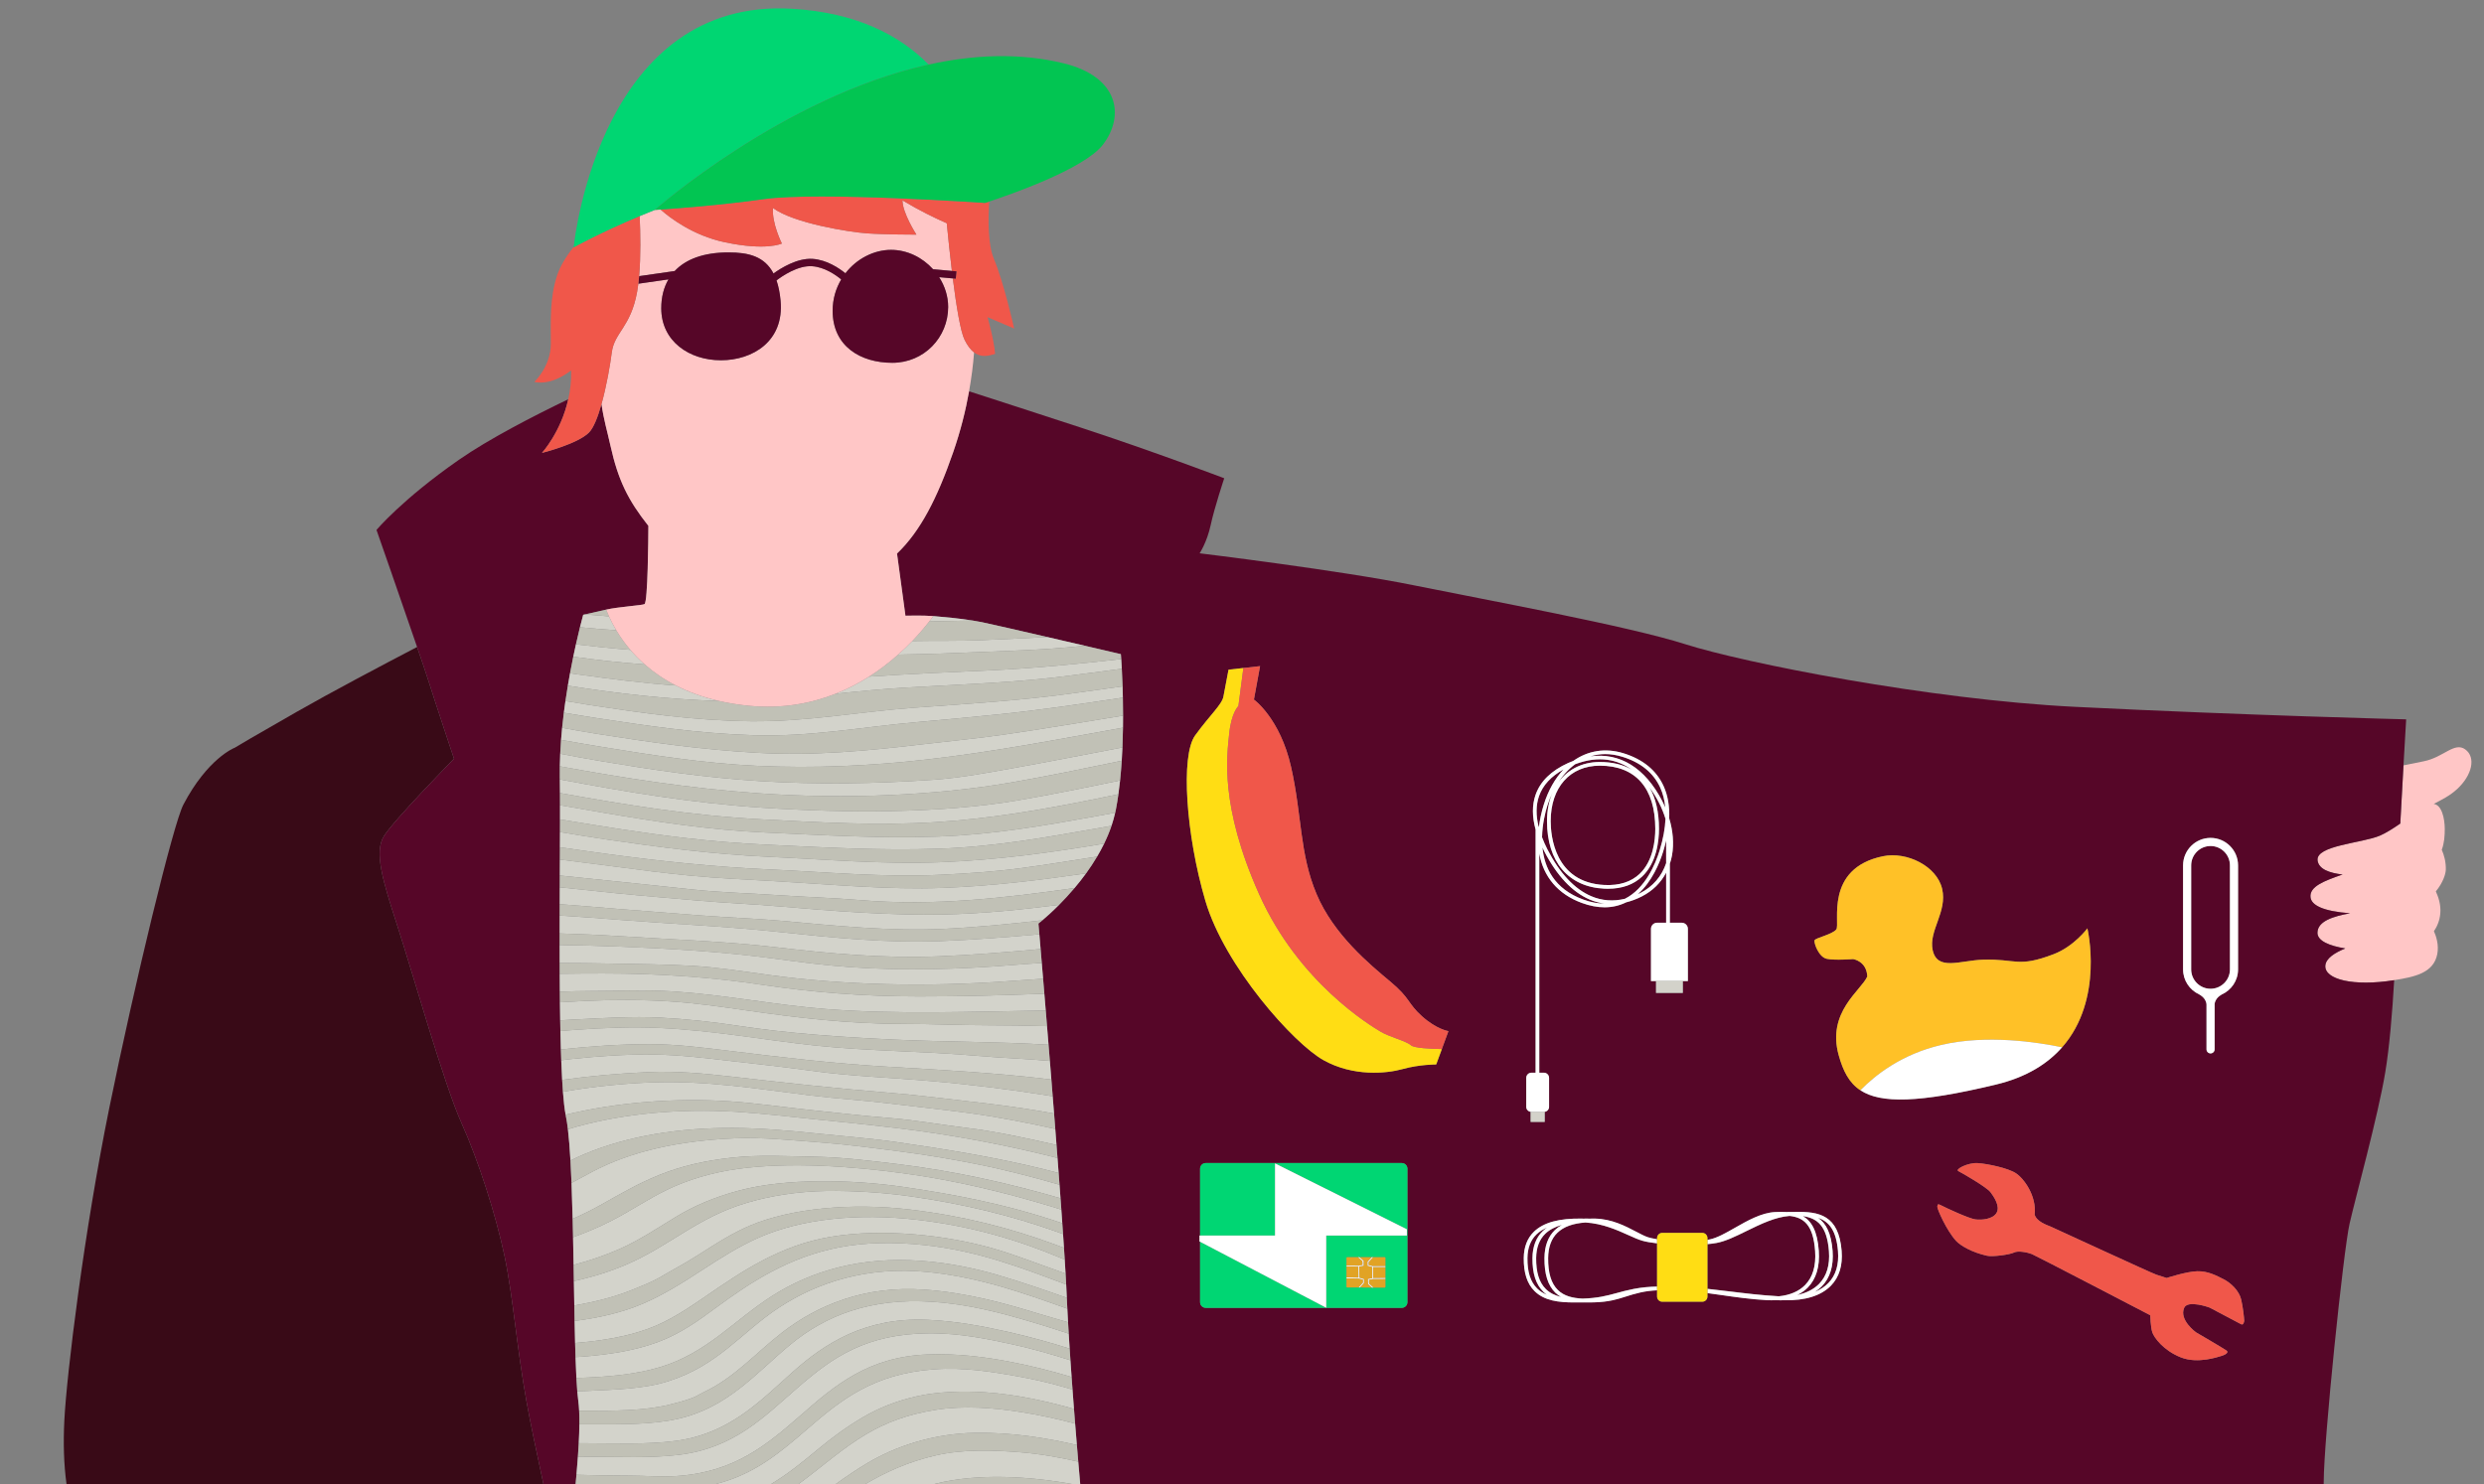 <?xml version="1.0" encoding="utf-8"?>
<!-- Generator: Adobe Illustrator 22.1.0, SVG Export Plug-In . SVG Version: 6.00 Build 0)  -->
<svg version="1.1" baseProfile="tiny" id="Layer_1" xmlns="http://www.w3.org/2000/svg" xmlns:xlink="http://www.w3.org/1999/xlink"
	 x="0px" y="0px" viewBox="0 0 395.926 236.624" xml:space="preserve">
<rect x="0" y="0" width="395.926" height="236.624" fill="#808080" stroke="none"/>
<g id="Sim_card">
	<g>
		<path fill="#FFC6C6" d="M386.344,121.371c-1.069,0.214-2.208,0.445-3.25,0.659
			c-0.157,2.765-0.338,6.027-0.509,9.271c-1.136,0.783-2.281,1.519-3.262,1.935
			c-2.846,1.208-10.264,1.553-9.919,3.968c0.198,1.387,1.905,1.989,3.992,2.228
			c-0.06,0.02-0.132,0.037-0.189,0.057c-2.674,0.949-5.107,1.822-4.934,3.547
			c0.13,1.296,2.011,2.25,6.3,2.573c-2.637,0.484-5.19,1.244-5.19,3.12
			c0,1.309,1.952,2.083,4.435,2.489c-1.698,0.694-3.135,1.603-3.183,2.788
			c-0.086,2.157,4.495,3.304,10.964,2.269c0.004-0,0.008-0.001,0.012-0.002
			c3.23-0.517,6.281-1.113,6.869-4.157c0.281-1.455-0.175-2.846-0.536-3.658
			c0.581-0.826,0.929-1.779,1.018-2.834c0.12-1.417-0.323-2.636-0.712-3.507
			c1.141-1.373,1.573-2.773,1.59-3.46c0.031-1.25-0.277-2.326-0.646-3.174
			c0.397-1.028,0.478-2.236,0.478-3.282c0-1.75-0.49-3.878-1.764-4.026
			c1.196-0.63,2.55-1.26,3.776-2.405c2.356-2.199,2.985-5.027,1.257-6.284
			C391.214,118.229,389.486,120.743,386.344,121.371z"/>
		<path fill="#560628" d="M289.798,194.18c1.236,0.852,2.083,2.413,2.301,5.245
			c0.185,2.4-0.395,4.311-1.725,5.676c-0.324,0.332-0.698,0.618-1.102,0.877
			c0.857-0.353,1.582-0.826,2.156-1.419c1.188-1.229,1.702-2.941,1.527-5.086
			C292.687,196.195,291.54,194.768,289.798,194.18z"/>
		<path fill="#560628" d="M254.992,122.077c-4.755,0-7.827,3.474-7.827,8.851
			c0,2.29,0.618,9.792,8.568,10.172c2.374,0.113,4.259-0.49,5.621-1.789
			c2.159-2.059,2.482-5.371,2.482-7.162
			C263.837,125.654,260.696,122.077,254.992,122.077z"/>
		<path fill="#560628" d="M289.953,204.689c1.207-1.238,1.732-2.994,1.561-5.218
			c-0.308-4.009-1.855-5.255-4.152-5.572c1.367,0.769,2.315,2.35,2.538,5.528
			c0.178,2.524-0.418,4.501-1.771,5.875c-0.469,0.476-1.032,0.861-1.662,1.17
			C287.914,206.16,289.1,205.566,289.953,204.689z"/>
		<path fill="#560628" d="M254.992,121.489c1.998,0,3.694,0.416,5.08,1.208
			c-2.214-1.564-5.172-2.307-9.005-0.855c-1.141,0.835-2.112,1.945-2.895,3.215
			C249.638,122.816,252.024,121.489,254.992,121.489z"/>
		<path fill="#560628" d="M265.465,130.55c-0.266-0.862-0.607-1.723-1.042-2.567
			c-0.392-0.762-0.896-1.606-1.507-2.438c0.99,1.703,1.51,3.913,1.51,6.603
			c0,1.885-0.346,5.377-2.665,7.587c-1.37,1.306-3.208,1.966-5.473,1.966
			c-0.191,0-0.385-0.004-0.581-0.014c-5.716-0.273-9.129-4.295-9.129-10.76
			c0-1.743,0.324-3.308,0.918-4.641c-0.347,0.711-0.643,1.454-0.879,2.215
			c-0.31,1-0.786,2.874-0.827,4.995c0.243,0.634,0.524,1.282,0.87,1.954
			c1.952,3.792,4.297,6.293,6.965,7.436c1.701,0.73,3.527,0.856,5.375,0.413
			c3.241-1.643,4.854-5.513,5.527-7.686
			C265.093,133.783,265.397,132.097,265.465,130.55z"/>
		<path fill="#560628" d="M272.15,205.49c1.041,0.106,2.164,0.242,3.396,0.395
			c2.422,0.3,5.153,0.632,7.979,0.792c1.764-0.175,3.19-0.78,4.183-1.788
			c1.229-1.247,1.768-3.07,1.604-5.419c-0.295-4.193-1.818-5.361-4.07-5.606
			c-2.292,0.175-4.618,1.307-6.871,2.411c-1.713,0.841-3.331,1.635-4.772,1.899
			c-0.435,0.08-0.925,0.143-1.45,0.192V205.49z"/>
		<path fill="#560628" d="M352.342,157.647c1.703,0,3.089-1.386,3.089-3.089v-16.583
			c0-1.703-1.385-3.089-3.089-3.089c-1.703,0-3.089,1.386-3.089,3.089v16.583
			C349.254,156.262,350.639,157.647,352.342,157.647z"/>
		<path fill="#560628" d="M261.774,197.82c-0.658-0.189-1.399-0.522-2.256-0.91
			c-1.83-0.826-4.085-1.829-6.804-1.999c-2.008,0.138-3.485,0.676-4.479,1.639
			c-0.963,0.932-1.459,2.288-1.474,4.029c-0.021,2.384,0.485,4.051,1.546,5.094
			c1.011,0.995,2.404,1.301,3.941,1.375c2.446-0.077,3.848-0.453,5.451-0.89
			c0.821-0.224,1.668-0.455,2.719-0.659c1.253-0.243,2.47-0.345,3.702-0.374
			v-6.889C263.163,198.126,262.345,197.984,261.774,197.82z"/>
		<path fill="#560628" d="M248.95,195.299c-1.107,0.306-1.992,0.774-2.643,1.404
			c-0.951,0.923-1.442,2.227-1.458,3.876c-0.022,2.282,0.486,3.901,1.55,4.952
			c0.657,0.648,1.481,1.021,2.401,1.244c-0.32-0.189-0.626-0.407-0.906-0.682
			c-1.181-1.161-1.744-2.966-1.721-5.518c0.017-1.905,0.573-3.401,1.654-4.447
			C248.155,195.808,248.53,195.534,248.95,195.299z"/>
		<path fill="#560628" d="M245.987,205.95c-1.185-1.168-1.749-2.927-1.726-5.375
			c0.017-1.813,0.569-3.258,1.638-4.294c0.208-0.201,0.439-0.383,0.683-0.553
			c-0.664,0.288-1.229,0.642-1.676,1.076c-0.942,0.915-1.428,2.185-1.444,3.777
			c-0.023,2.214,0.484,3.804,1.549,4.856c0.445,0.439,0.97,0.756,1.547,0.995
			C246.358,206.287,246.167,206.128,245.987,205.95z"/>
		<path fill="#560628" d="M253.392,143.428c-2.797-1.197-5.239-3.791-7.257-7.708
			c-0.105-0.203-0.189-0.399-0.285-0.599c0.311,3.201,1.856,6.598,6.483,8.292
			c1.185,0.434,2.314,0.648,3.384,0.651
			C254.926,143.956,254.148,143.751,253.392,143.428z"/>
		<path fill="#560628" d="M247.624,126.025c-0.022,0.042-0.044,0.084-0.065,0.126
			C247.579,126.108,247.603,126.068,247.624,126.025z"/>
		<path fill="#560628" d="M265.568,133.996c-0.135,0.584-0.289,1.179-0.479,1.792
			c-0.565,1.821-1.786,4.778-4.027,6.776c0.124-0.059,0.249-0.107,0.373-0.171
			c2.031-1.045,3.432-2.684,4.133-4.772V133.996z"/>
		<path fill="#560628" d="M370.634,154.007c0.047-1.186,1.484-2.094,3.183-2.788
			c-2.484-0.406-4.435-1.181-4.435-2.489c0-1.876,2.553-2.636,5.19-3.12
			c-4.289-0.322-6.171-1.277-6.3-2.573c-0.172-1.725,2.26-2.599,4.934-3.547
			c0.057-0.021,0.13-0.038,0.189-0.057c-2.086-0.239-3.794-0.841-3.992-2.228
			c-0.345-2.415,7.073-2.76,9.919-3.968c0.981-0.417,2.126-1.152,3.262-1.935
			c0.171-3.244,0.353-6.506,0.509-9.271c0.242-4.261,0.426-7.34,0.426-7.34
			s-25.165-0.623-52.747-1.994c-23.338-1.16-52.879-7.028-62.096-9.969
			c-9.218-2.942-31.771-7.061-43.342-9.414
			c-11.571-2.354-34.125-5.099-34.125-5.099s1.177-1.765,1.765-4.511
			c0.588-2.746,2.157-7.453,2.157-7.453s-11.375-4.314-22.75-8.041
			c-7.133-2.336-13.879-4.519-17.919-5.821c-0.546,3.051-1.346,6.283-2.527,9.694
			c-2.566,7.412-5.245,12.624-8.959,16.172l1.345,9.911
			c0,0,2.787-0.077,4.452,0.06c1.846,0.151,4.258,0.388,6.263,0.708
			c0.517,0.083,1.015,0.169,1.46,0.263c1.616,0.34,5.999,1.344,10.444,2.373
			c2.077,0.48,4.164,0.965,5.992,1.391c3.282,0.764,5.725,1.335,5.725,1.335
			s0.023,0.283,0.056,0.783c0.026,0.389,0.058,0.91,0.092,1.548
			c0.042,0.781,0.085,1.727,0.121,2.804c0.019,0.564,0.035,1.167,0.049,1.795
			c0.019,0.903,0.031,1.866,0.031,2.871c0,0.625-0.003,1.265-0.013,1.917
			c-0.015,1.03-0.043,2.088-0.088,3.16c-0.03,0.703-0.067,1.409-0.112,2.118
			c-0.068,1.052-0.154,2.104-0.263,3.143c-0.078,0.742-0.167,1.475-0.268,2.196
			c-0.114,0.811-0.242,1.606-0.39,2.375c-0.036,0.189-0.081,0.376-0.124,0.564
			c-0.159,0.708-0.354,1.406-0.586,2.09c-0.331,0.978-0.728,1.93-1.176,2.849
			c-0.346,0.709-0.722,1.396-1.118,2.063c-0.557,0.94-1.152,1.838-1.766,2.683
			c-0.606,0.833-1.227,1.613-1.841,2.338c-0.857,1.012-1.698,1.912-2.462,2.679
			c-1.114,1.119-2.06,1.956-2.647,2.452c-0.401,0.339-0.637,0.522-0.637,0.522
			s0.053,0.618,0.147,1.72c0.053,0.63,0.12,1.42,0.199,2.349
			c0.057,0.671,0.119,1.413,0.187,2.22c0.066,0.782,0.136,1.623,0.211,2.517
			c0.063,0.76,0.13,1.555,0.199,2.385c0.071,0.858,0.145,1.752,0.222,2.676
			c0.067,0.811,0.135,1.644,0.206,2.498c0.079,0.965,0.16,1.956,0.242,2.965
			c0.069,0.848,0.139,1.708,0.209,2.581c0.079,0.976,0.158,1.965,0.238,2.963
			c0.071,0.882,0.142,1.772,0.213,2.666c0.073,0.916,0.146,1.835,0.218,2.757
			c0.064,0.82,0.129,1.641,0.193,2.46c0.066,0.853,0.132,1.704,0.198,2.552
			c0.053,0.694,0.106,1.385,0.159,2.073c0.061,0.805,0.122,1.605,0.181,2.398
			c0.047,0.627,0.094,1.25,0.139,1.868c0.054,0.729,0.107,1.449,0.159,2.161
			c0.044,0.609,0.088,1.213,0.131,1.807c0.053,0.736,0.104,1.461,0.154,2.17
			c0.041,0.586,0.081,1.16,0.119,1.725c0.052,0.755,0.101,1.491,0.148,2.203
			c0.042,0.642,0.082,1.264,0.12,1.865c0.049,0.779,0.094,1.524,0.135,2.229
			c0.036,0.613,0.068,1.194,0.097,1.744c0.035,0.674,0.066,1.304,0.09,1.873
			c0.003,0.082,0.008,0.169,0.011,0.252c0.024,0.555,0.052,1.133,0.082,1.727
			c0.035,0.704,0.073,1.425,0.115,2.176c0.033,0.589,0.069,1.195,0.106,1.81
			c0.047,0.778,0.097,1.576,0.15,2.39c0.04,0.609,0.08,1.225,0.123,1.851
			c0.06,0.878,0.122,1.771,0.187,2.676c0.047,0.661,0.096,1.329,0.146,2.001
			c0.075,1.019,0.153,2.047,0.233,3.083c0.06,0.78,0.122,1.564,0.184,2.349
			c0.09,1.135,0.183,2.271,0.277,3.406c0.073,0.887,0.148,1.773,0.223,2.653
			c0.103,1.206,0.207,2.402,0.311,3.581h198.199
			c0.001-0.114,0.004-0.237,0.004-0.342c0-6.668,3.138-36.87,4.119-41.185
			c0.98-4.314,4.511-17.062,5.687-24.123c0.66-3.961,1.135-9.589,1.425-14.702
			c-0.004,0-0.008,0.001-0.012,0.002
			C375.129,157.31,370.548,156.163,370.634,154.007z M347.959,137.975
			c0-2.417,1.966-4.383,4.383-4.383c2.417,0,4.383,1.966,4.383,4.383v16.583
			c0,1.785-1.074,3.321-2.608,4.004c-0.134,0.077-0.53,0.32-0.771,0.648
			c-0.242,0.33-0.338,0.646-0.357,0.865v7.232c0,0.357-0.29,0.647-0.647,0.647
			c-0.357,0-0.647-0.29-0.647-0.647v-7.139c-0.001-0.002-0.002-0.001-0.002-0.008
			c0-0.217-0.092-0.578-0.365-0.95c-0.292-0.399-0.82-0.676-0.82-0.676h0.001
			c-1.503-0.695-2.551-2.214-2.551-3.976V137.975z M293.541,199.424
			c0.19,2.322-0.379,4.188-1.69,5.543c-1.57,1.624-4.146,2.417-7.413,2.336
			c-0.431,0.016-0.873,0.018-1.333-0.005c-0.025-0.001-0.049-0.004-0.074-0.005
			c-0.443,0.023-0.896,0.031-1.371,0.005c-2.621-0.147-5.147-0.51-7.375-0.831
			c-0.758-0.109-1.463-0.209-2.135-0.297v0.544c0,0.458-0.371,0.828-0.828,0.828
			h-6.374c-0.457,0-0.828-0.371-0.828-0.828v-0.989
			c-0.894,0.042-1.778,0.146-2.681,0.349c-0.883,0.199-1.603,0.426-2.299,0.647
			c-1.405,0.445-2.733,0.864-5.052,0.924c-0.318,0.008-0.635,0.014-0.948,0.014
			c-0.188,0-0.374-0.005-0.56-0.01c-0.237,0.004-0.474,0.01-0.708,0.01
			c-0.141,0-0.278-0.005-0.417-0.007c-0.177,0.002-0.355,0.007-0.53,0.007
			c-2.48,0-4.768-0.263-6.328-1.805c-1.184-1.171-1.748-2.898-1.724-5.282
			c0.017-1.753,0.564-3.165,1.624-4.193c1.526-1.479,4.04-2.163,7.698-2.09
			c0.034,0,0.065,0.005,0.099,0.006c0.257-0.004,0.51-0.011,0.781-0.006
			c0.036,0,0.069,0.006,0.104,0.007c0.343-0.013,0.699-0.015,1.068-0.007
			c2.672,0.062,4.821,1.187,6.547,2.091c0.718,0.377,1.338,0.701,1.865,0.877
			c0.348,0.116,0.858,0.224,1.463,0.318v-0.181c0-0.457,0.371-0.828,0.828-0.828
			h6.374c0.457,0,0.828,0.371,0.828,0.828v0.279
			c0.145-0.024,0.29-0.049,0.425-0.077c1.161-0.248,2.52-1.021,3.959-1.841
			c1.978-1.127,4.219-2.405,6.397-2.509c0.623-0.028,1.227-0.038,1.804-0.007
			c0.473-0.017,0.935-0.023,1.384-0.012
			C289.945,193.133,293.078,193.731,293.541,199.424z M266.508,136.343
			c-0.083,0.479-0.208,0.934-0.352,1.376v9.397h1.901
			c0.538,0,0.974,0.436,0.974,0.974v4.275v4.05h-0.807v1.891h-4.268v-1.891h-0.806
			v-3.852v-4.474c0-0.538,0.436-0.974,0.974-0.974h1.444v-7.987
			c-0.841,1.609-2.14,2.899-3.865,3.787c-0.834,0.43-1.673,0.742-2.508,0.948
			c-1.071,0.529-2.223,0.794-3.447,0.794c-1.145,0-2.354-0.231-3.618-0.695
			c-3.81-1.395-6.127-4.176-6.782-7.886v34.95h0.733
			c0.457,0,0.828,0.371,0.828,0.828v4.616c0,0.411-0.305,0.737-0.698,0.802v1.598
			h-2.246v-1.598c-0.392-0.065-0.697-0.391-0.697-0.801v-4.616
			c0-0.458,0.371-0.828,0.828-0.828h0.665v-38.762
			c-0.564-2.053-0.576-3.909-0.009-5.535c0.75-2.152,2.502-3.863,5.206-5.086
			c0.272-0.123,0.54-0.224,0.809-0.327c2.293-1.627,5.082-2.125,8-1.222
			c3.112,0.964,5.27,2.737,6.411,5.273c0.667,1.479,0.951,3.191,0.88,5.104
			C266.661,132.482,266.829,134.498,266.508,136.343z M192.127,143.633
			c-3.086-10.471-3.984-23.14-1.629-26.389c2.356-3.249,4.275-4.913,4.504-6.189
			c0.229-1.277,0.813-4.283,0.813-4.283l2.366-0.266l2.661-0.299l-0.98,5.332
			c0,0,4.175,2.976,5.928,10.766c1.754,7.79,1.328,13.762,4.053,20.236
			c2.725,6.474,8.481,11.224,11.75,13.951c3.269,2.726,2.711,3.425,5.054,5.531
			c2.343,2.106,4.217,2.378,4.217,2.378l-1.049,2.859l-0.899,2.451
			c0,0-2.678-0.006-5.316,0.729c-2.638,0.735-7.892,1.239-12.644-1.409
			S195.213,154.104,192.127,143.633z M191.188,197.936v-0.94h0.093v-10.661
			c0-0.497,0.403-0.9,0.9-0.9h31.247c0.497,0,0.9,0.403,0.9,0.9v21.281
			c0,0.497-0.403,0.9-0.9,0.9h-31.247c-0.497,0-0.9-0.403-0.9-0.9
			v-9.631L191.188,197.936z M296.527,173.829c-1.832-1.207-2.77-3.116-3.46-5.604
			c-1.906-6.871,3.553-10.275,4.562-12.534c-0.101-2.479-2.263-2.778-2.263-2.778
			s-2.862,0.229-4.176-0.039c-1.317-0.269-2.075-2.525-1.977-2.933
			c0.096-0.408,2.802-0.922,3.473-1.753c0.671-0.834-2.003-9.738,7.46-11.676
			c3.766-0.771,8.554,1.551,9.411,5.201c0.859,3.651-2.171,6.676-1.512,9.751
			c0.73,3.407,4.379,1.659,8.027,1.545c5.297-0.166,5.523,1.318,11.254-0.873
			c3.272-1.25,5.383-4.123,5.383-4.123s2.71,11.304-4.027,18.963
			c-2.276,2.588-5.628,4.761-10.531,5.939
			C305.765,175.893,299.754,175.955,296.527,173.829z M357.193,211.12l-5.009-2.646
			c0,0-3.482-1.283-4.055,0.057c-0.829,1.939,1.888,3.888,1.888,3.888
			s4.362,2.543,4.857,2.901c0.496,0.358-0.383,0.762-0.821,0.873
			s-3.697,1.313-6.451,0.222c-2.755-1.092-4.27-3.15-4.546-3.996
			s-0.325-2.72-0.325-2.72s-18.209-9.486-18.866-9.751s-2.208-0.583-2.841-0.251
			c-0.633,0.333-3.409,0.719-4.31,0.518c-2.391-0.533-4.232-1.603-4.945-2.384
			c-1.522-1.669-3.029-5.106-2.981-5.457c0.047-0.351,0.09-0.461,0.512-0.244
			c1.075,0.552,4.551,2.156,5.561,2.287c1.01,0.131,2.786-0.025,3.375-1.05
			c0.589-1.025-0.374-2.5-0.981-3.296s-4.507-3.054-5.11-3.35
			c-0.603-0.296,1.568-1.377,3.064-1.28c1.549,0.101,4.826,0.778,6.104,1.615
			c1.277,0.837,3.327,3.604,2.988,6.604c0.336,1.133,1.969,1.656,2.541,1.898
			c0.572,0.242,16.075,7.422,16.87,7.678s1.633,0.523,1.633,0.523
			s3.135-1.034,4.872-1.074c1.737-0.04,3.032,0.687,4.196,1.267
			c1.164,0.58,2.502,1.862,2.814,3.261s0.431,2.689,0.48,3.353
			C357.707,210.566,357.633,211.384,357.193,211.12z"/>
		<path fill="#560628" d="M245.294,131.824c0.14-1.118,0.384-2.283,0.76-3.497
			c0.718-2.317,1.813-4.218,3.163-5.651c-1.993,1.101-3.308,2.525-3.908,4.25
			c-0.5,1.437-0.517,3.077-0.061,4.898H245.294z"/>
		<path fill="#560628" d="M264.947,127.714c0.176,0.342,0.338,0.688,0.487,1.035
			c-0.106-1.142-0.367-2.191-0.793-3.137c-1.07-2.375-3.106-4.042-6.05-4.952
			c-0.953-0.295-1.863-0.432-2.728-0.432c-0.835,0-1.625,0.131-2.37,0.366
			C258.15,119.936,262.21,122.401,264.947,127.714z"/>
		<path fill="#390A17" d="M83.933,223.535c-1.569-8.629-2.157-16.866-3.53-23.338
			c-1.373-6.472-4.119-15.101-6.864-21.181s-7.845-24.123-10.198-31.379
			c-2.353-7.256-3.726-11.767-2.157-14.316
			c1.569-2.55,11.179-12.355,11.179-12.355s-2.942-8.825-4.119-12.552
			c-0.292-0.925-0.947-2.866-1.766-5.259c-5.83,3.042-13.758,7.238-19.219,10.358
			c-7.098,4.056-9.261,5.344-9.909,5.742c-0.003-0.001-0.006-0.003-0.009-0.005
			c0,0-4.238,1.658-8.107,9.028c-1.616,3.078-7.739,28.376-11.792,48.276
			c-4.054,19.899-6.818,42.563-7.186,49.934c-0.178,3.55-0.09,6.967,0.349,10.137
			h76.015C85.564,231.753,84.529,226.811,83.933,223.535z"/>
		<path fill="#560628" d="M92.113,232.24c0.053-0.734,0.098-1.451,0.134-2.145
			c0.056-1.066,0.091-2.077,0.1-3.013c0.007-0.772-0.003-1.495-0.037-2.152
			c-0.029-0.582-0.074-1.118-0.14-1.591c-0.059-0.425-0.112-0.94-0.161-1.526
			c-0.052-0.624-0.098-1.33-0.139-2.113c-0.053-0.996-0.098-2.12-0.138-3.329
			c-0.024-0.719-0.046-1.466-0.067-2.246c-0.029-1.119-0.056-2.297-0.081-3.514
			c-0.016-0.809-0.032-1.633-0.047-2.474c-0.023-1.268-0.045-2.565-0.068-3.879
			c-0.015-0.858-0.03-1.723-0.045-2.589c-0.026-1.473-0.053-2.951-0.084-4.412
			c-0.021-0.988-0.043-1.966-0.067-2.932c-0.05-1.988-0.108-3.915-0.179-5.722
			c-0.05-1.26-0.106-2.456-0.17-3.58c-0.109-1.918-0.241-3.605-0.404-4.969
			c-0.094-0.782-0.196-1.471-0.312-2.019c-0.019-0.092-0.037-0.207-0.055-0.308
			c-0.17-0.911-0.312-2.14-0.428-3.652c-0.045-0.589-0.086-1.23-0.124-1.896
			c-0.056-0.973-0.104-2.021-0.146-3.135c-0.021-0.557-0.041-1.129-0.058-1.717
			c-0.029-0.952-0.054-1.934-0.076-2.953c-0.012-0.558-0.023-1.122-0.032-1.697
			c-0.016-0.937-0.028-1.901-0.039-2.876c-0.006-0.559-0.012-1.121-0.017-1.688
			c-0.008-0.942-0.015-1.895-0.019-2.857c-0.003-0.568-0.005-1.14-0.007-1.713
			c-0.003-0.955-0.005-1.914-0.005-2.876c-0-0.613,0-1.227,0-1.84
			c0.001-0.956,0.002-1.909,0.005-2.858c0.001-0.605,0.003-1.208,0.005-1.808
			c0.003-0.906,0.006-1.802,0.01-2.691c0.002-0.632,0.005-1.258,0.008-1.878
			c0.004-0.862,0.007-1.711,0.011-2.544c0.003-0.667,0.006-1.323,0.008-1.967
			c0.003-0.824,0.006-1.635,0.009-2.416c0.002-0.696,0.003-1.366,0.004-2.022
			c0.001-0.785,0.001-1.535-0-2.255c-0.001-0.677-0.003-1.334-0.006-1.947
			c-0.005-0.786-0.012-1.503-0.021-2.169c-0.002-0.119-0.003-0.249-0.005-0.363
			c-0.009-0.572-0.007-1.148,0.002-1.727c0.01-0.664,0.03-1.331,0.061-2
			c0.034-0.739,0.08-1.479,0.136-2.217c0.049-0.644,0.106-1.286,0.17-1.924
			c0.081-0.81,0.173-1.614,0.273-2.406c0.08-0.631,0.165-1.254,0.255-1.868
			c0.121-0.835,0.249-1.653,0.382-2.446c0.114-0.679,0.231-1.34,0.349-1.98
			c0.171-0.927,0.345-1.81,0.516-2.635c0.146-0.704,0.288-1.36,0.425-1.975
			c0.238-1.066,0.458-1.986,0.641-2.723c0.312-1.257,0.517-1.986,0.517-1.986
			s0.104-0.022,0.272-0.06c0.564-0.123,1.946-0.428,3.387-0.764
			c1.901-0.444,5.822-0.685,6.119-0.883c0.531-0.354,0.605-10.488,0.615-12.469
			c-3.24-4.096-4.818-7.268-6.042-12.773c-0.575-2.589-1.05-4.027-1.432-6.646
			c-0.572,2.032-1.254,3.794-2.008,4.548c-1.821,1.821-7.486,3.237-7.486,3.237
			s3.021-3.29,4.195-8.557c-5.603,2.699-12.662,6.34-17.428,9.655
			c-9.021,6.276-13.14,11.179-13.14,11.179s3.99,11.416,6.471,18.667
			c0.819,2.394,1.474,4.334,1.766,5.259c1.177,3.727,4.119,12.552,4.119,12.552
			s-9.61,9.806-11.179,12.355c-1.569,2.549-0.196,7.06,2.157,14.316
			c2.353,7.256,7.453,25.299,10.198,31.379s5.491,14.708,6.864,21.181
			c1.373,6.472,1.961,14.709,3.53,23.338c0.596,3.276,1.631,8.218,2.686,13.089
			h5.124c0.047-0.499,0.093-0.996,0.137-1.488
			C91.967,234.15,92.045,233.181,92.113,232.24z"/>
		<path fill="#D3D3CB" d="M150.104,150.036c-8.713,0.349-17.29-0.517-25.851-1.437
			c-8.429-0.905-16.987-1.274-25.492-1.938c-3.157-0.247-6.358-0.501-9.555-0.693
			c-0.002,0.949-0.004,1.902-0.005,2.858c3.125,0.095,6.249,0.221,9.345,0.42
			c8.668,0.558,17.066,0.822,25.276,1.795c8.202,0.972,16.902,1.788,25.707,1.436
			c5.533-0.221,10.946-0.665,16.334-1.164c-0.078-0.929-0.146-1.719-0.199-2.349
			C160.507,149.431,155.344,149.827,150.104,150.036z"/>
		<path fill="#D3D3CB" d="M155.562,185.581c-3.925-0.778-7.973-1.468-12.208-2.011
			c-4.081-0.523-8.391-1.115-12.71-1.436c-4.505-0.335-9.104-0.832-13.5-0.646
			c-8.641,0.364-16.43,1.968-22.835,5.386c-1.088,0.58-2.153,1.158-3.215,1.729
			c0.071,1.808,0.129,3.734,0.179,5.722c1.536-0.666,3.024-1.397,4.472-2.21
			c3.099-1.74,5.954-3.424,9.407-4.811c3.487-1.399,7.15-2.246,11.489-2.729
			c4.375-0.488,8.791-0.226,13.356-0.145c4.273,0.078,8.696,0.636,12.925,1.149
			c9.226,1.12,17.93,3.089,26.113,5.472c-0.052-0.711-0.105-1.432-0.159-2.161
			C164.537,187.637,160.107,186.483,155.562,185.581z"/>
		<path fill="#D3D3CB" d="M150.319,141.563c-8.848,0.331-17.833-0.561-26.928-1.078
			c-4.513-0.256-8.891-0.448-13.212-0.862c-4.233-0.404-8.42-0.955-12.566-1.508
			c-2.752-0.367-5.556-0.717-8.372-1.069c-0.004,0.833-0.007,1.682-0.011,2.544
			c7.147,0.715,14.215,1.497,21.452,2.259c4.325,0.456,8.729,0.553,13.141,0.862
			c4.39,0.308,8.812,0.423,13.141,0.79c12.08,1.025,23.43-0.38,34.3-1.909
			c0.614-0.725,1.235-1.504,1.841-2.338
			C165.763,140.306,158.301,141.264,150.319,141.563z"/>
		<path fill="#D3D3CB" d="M150.463,145.8c-8.743,0.174-17.558-0.539-26.353-1.293
			c-4.34-0.372-8.677-0.547-12.997-0.933c-4.27-0.381-8.547-0.719-12.782-1.148
			c-2.975-0.302-6.022-0.635-9.109-0.956c-0.004,0.889-0.007,1.785-0.01,2.691
			c3.21,0.242,6.401,0.516,9.55,0.777c4.24,0.352,8.532,0.654,12.782,1.006
			c4.331,0.358,8.64,0.469,12.925,0.861c8.584,0.787,17.401,1.699,25.923,1.293
			c5.348-0.254,10.572-0.773,15.763-1.375c0.587-0.496,1.533-1.333,2.647-2.452
			C162.791,145.034,156.708,145.676,150.463,145.8z"/>
		<path fill="#D3D3CB" d="M157.5,163.465c-4.502-0-8.988-0.216-13.428-0.216
			c-8.958,0-17.084-0.99-25.133-2.154c-3.961-0.573-7.983-1.166-12.208-1.436
			c-4.284-0.274-8.938-0.289-13.499-0.072c-1.344,0.064-2.668,0.137-3.983,0.215
			c0.011,0.975,0.024,1.939,0.039,2.876c0.857-0.054,1.715-0.106,2.579-0.147
			c4.445-0.21,8.927-0.511,13.284-0.288c4.267,0.219,8.439,0.681,12.423,1.292
			c8.155,1.251,16.455,1.822,25.133,2.226c7.947,0.37,16.401,0.305,24.421,0.812
			c-0.082-1.009-0.163-2-0.242-2.965
			C163.77,163.522,160.639,163.465,157.5,163.465z"/>
		<path fill="#D3D3CB" d="M149.889,137.47c-9.161,0.357-18.25-0.449-27.359-0.861
			c-8.993-0.409-17.536-1.547-25.636-2.729c-2.549-0.372-5.091-0.79-7.637-1.216
			c-0.002,0.781-0.005,1.591-0.009,2.416c2.584,0.376,5.158,0.751,7.718,1.098
			c8.155,1.105,16.664,2.031,25.635,2.441c9.11,0.417,18.191,1.285,27.143,0.861
			c4.582-0.216,8.854-0.509,13.069-1.077c4.094-0.551,8.063-1.202,12.057-1.832
			c0.395-0.667,0.772-1.354,1.118-2.063
			C167.588,135.916,159.109,137.111,149.889,137.47z"/>
		<path fill="#D3D3CB" d="M154.485,177.467c-4.04-0.552-8.213-0.974-12.495-1.508
			c-4.176-0.521-8.474-0.772-12.71-1.292c-8.371-1.028-16.627-2.443-25.636-2.083
			c-4.299,0.172-8.643,0.619-12.782,1.292c-0.383,0.062-0.757,0.134-1.137,0.2
			c0.116,1.512,0.258,2.741,0.428,3.652c8.053-1.947,17.336-2.738,26.273-2.128
			c4.156,0.283,8.392,0.918,12.638,1.364c4.254,0.446,8.52,0.949,12.782,1.292
			c4.143,0.333,8.213,1.093,12.279,1.58c3.997,0.479,8.007,1.326,11.777,2.154
			c0.841,0.185,1.666,0.375,2.496,0.562c-0.065-0.848-0.131-1.699-0.198-2.552
			C163.73,179.013,159.181,178.11,154.485,177.467z"/>
		<path fill="#D3D3CB" d="M142.78,179.837c-4.145-0.498-8.397-0.937-12.71-1.364
			c-4.265-0.423-8.581-0.969-12.854-1.221c-8.794-0.517-17.447,0.235-25.277,2.37
			c-0.486,0.133-0.947,0.289-1.419,0.434c0.163,1.364,0.295,3.051,0.404,4.969
			c0.729-0.354,1.468-0.7,2.235-1.022c6.995-2.934,15.157-4.21,23.769-4.165
			c4.203,0.022,8.69,0.399,13.069,0.862c4.325,0.457,8.654,0.781,12.71,1.364
			c8.27,1.189,16.222,2.507,23.768,4.38c0.759,0.188,1.511,0.385,2.262,0.582
			c-0.059-0.793-0.12-1.593-0.181-2.398
			C160.405,182.559,151.843,180.926,142.78,179.837z"/>
		<path fill="#D3D3CB" d="M155.849,168.347c-8.596-0.767-17.564-0.744-25.922-1.651
			c-8.345-0.906-16.089-2.387-24.774-2.8c-4.366-0.208-8.844-0.025-13.284,0.287
			c-0.855,0.06-1.702,0.126-2.547,0.193c0.021,1.02,0.047,2.001,0.076,2.953
			c4.609-0.51,9.376-0.849,14.175-0.849c4.318,0,8.635,0.569,12.782,1.078
			c8.239,1.01,16.546,2.02,25.061,2.513c8.901,0.516,17.701,1.015,26.162,2.048
			c-0.08-0.998-0.16-1.987-0.238-2.963
			C163.564,168.802,159.72,168.693,155.849,168.347z"/>
		<path fill="#D3D3CB" d="M148.453,172.368c-6.424-0.558-12.978-0.78-19.172-1.651
			c-4.148-0.583-8.279-1.032-12.423-1.508c-4.119-0.472-8.437-1.031-12.854-1.077
			c-4.34-0.045-8.706,0.272-12.925,0.718c-0.549,0.058-1.079,0.132-1.623,0.195
			c0.042,1.114,0.09,2.162,0.146,3.135c4.371-0.62,8.942-1.029,13.755-1.248
			c4.48-0.204,8.978,0.232,13.213,0.718c8.249,0.947,16.728,1.899,25.276,2.585
			c4.274,0.342,8.469,0.905,12.566,1.364c4.086,0.458,8.079,0.973,11.992,1.651
			c0.536,0.093,1.069,0.193,1.604,0.29c-0.073-0.921-0.145-1.841-0.218-2.757
			C161.539,173.775,155.008,172.938,148.453,172.368z"/>
		<path fill="#D3D3CB" d="M137.466,226.009c2.562-1.515,5.314-2.621,8.617-3.375
			c3.31-0.756,7.355-0.897,10.987-0.646c4.991,0.344,9.853,1.439,14.111,2.647
			c-0.08-1.036-0.158-2.064-0.233-3.083c-0.816-0.242-1.629-0.488-2.461-0.712
			c-1.948-0.525-3.994-0.981-6.104-1.364c-4.303-0.782-8.837-1.51-13.572-1.149
			c-9.593,0.731-14.698,4.802-20.178,9.55c-4.288,3.716-8.412,7.208-14.585,8.748
			h8.843c2.774-1.662,5.207-3.667,7.61-5.66
			C132.57,229.247,134.781,227.598,137.466,226.009z"/>
		<path fill="#D3D3CB" d="M161.522,214.376c-4.132-0.916-8.518-1.795-13.141-1.795
			c-10.37,0-15.752,3.911-21.184,8.617c-5.386,4.667-10.153,9.718-19.101,10.771
			c-4.628,0.545-9.519,0.288-14.289,0.288c-0.565,0-1.129-0.012-1.694-0.017
			c-0.067,0.942-0.146,1.91-0.233,2.896c2.792,0.08,5.604,0.136,8.462,0.136
			c2.471,0,4.945,0.23,7.396,0.072c9.385-0.604,14.534-5.031,19.963-9.766
			c5.3-4.623,10.635-9.244,20.106-9.622c4.694-0.188,9.185,0.376,13.5,1.221
			c3.319,0.65,6.476,1.458,9.496,2.374c-0.065-0.905-0.127-1.798-0.187-2.676
			C167.674,215.937,164.637,215.067,161.522,214.376z"/>
		<path fill="#D3D3CB" d="M102.755,105.93c-0.864-0.76-1.624-1.542-2.291-2.322
			c-2.93-0.229-5.814-0.532-8.668-0.879c-0.137,0.614-0.28,1.271-0.425,1.975
			C95.084,105.223,98.887,105.65,102.755,105.93z"/>
		<path fill="#D3D3CB" d="M155.418,228.451c5.909-0.09,11.306,0.799,16.224,1.939
			c-0.094-1.135-0.186-2.271-0.277-3.406c-2.68-0.712-5.472-1.346-8.551-1.836
			c-4.352-0.693-9.238-1.084-13.715-0.359c-4.469,0.724-7.803,1.986-10.915,3.806
			c-3.909,2.286-7.264,5.357-10.913,8.03h5.925
			c1.655-1.179,3.309-2.32,5.06-3.362
			C142.612,230.671,148.661,228.554,155.418,228.451z"/>
		<path fill="#D3D3CB" d="M161.235,209.852c-3.918-1.079-8.154-1.997-12.638-2.297
			c-9.867-0.662-17.048,2.216-22.62,6.821
			c-5.377,4.444-9.925,10.049-17.952,11.849c-4.186,0.938-9.029,0.862-14.003,0.862
			c-0.559,0-1.116-0.003-1.675-0.004c-0.008,0.936-0.043,1.946-0.1,3.013
			c0.305,0.001,0.609,0.007,0.913,0.007c4.911,0,9.805,0.236,14.434-0.359
			c8.59-1.105,13.482-6.292,18.742-10.987c5.081-4.535,11.555-8.765,21.47-8.33
			c4.531,0.199,8.791,1.002,12.926,1.939c3.389,0.768,6.627,1.668,9.761,2.658
			c-0.053-0.813-0.103-1.612-0.15-2.39
			C167.373,211.643,164.36,210.713,161.235,209.852z"/>
		<path fill="#D3D3CB" d="M114.605,111.759c-2.648-0.607-4.933-1.461-6.897-2.472
			c-5.296-0.356-10.424-1.049-15.624-1.76c-0.412-0.056-0.817-0.129-1.228-0.188
			c-0.118,0.64-0.235,1.301-0.349,1.98
			C98.182,110.535,106.271,111.506,114.605,111.759z"/>
		<path fill="#D3D3CB" d="M98.224,100.481c-0.47-0.788-0.851-1.535-1.158-2.213
			c-1.287-0.089-2.567-0.191-3.839-0.308c-0.169,0.037-0.272,0.06-0.272,0.06
			s-0.205,0.729-0.517,1.986C94.343,100.196,96.275,100.352,98.224,100.481z"/>
		<path fill="#D3D3CB" d="M147.95,202.815c-9.771-1-17.738,1.715-23.697,5.601
			c-3.07,2.002-5.542,4.376-8.258,6.535c-2.752,2.187-5.553,4.002-9.406,5.242
			c-3.909,1.257-8.3,1.348-13.213,1.58c-0.45,0.021-0.912,0.025-1.367,0.04
			c0.049,0.586,0.102,1.102,0.161,1.526c0.066,0.474,0.111,1.01,0.14,1.591
			c0.212,0,0.423,0.001,0.635,0.001c4.928,0,9.774,0.024,13.859-1.005
			c1.463-0.369,3.013-0.764,4.093-1.292c0.401-0.197,0.792-0.445,1.221-0.646
			c5.024-2.363,8.245-6.208,12.566-9.55c5.599-4.332,13.141-7.514,22.691-6.822
			c6.743,0.488,12.813,2.176,18.311,3.877c1.531,0.474,3.062,0.866,4.551,1.331
			c-0.042-0.751-0.08-1.473-0.115-2.176
			C163.174,206.179,156.205,203.661,147.95,202.815z"/>
		<path fill="#D3D3CB" d="M147.304,198.507c-4.782-0.516-9.404-0.433-13.5,0.358
			c-8.053,1.559-14.107,5.522-19.676,9.623c-2.856,2.104-5.63,4.12-9.191,5.458
			c-3.549,1.333-7.615,2.014-12.207,2.37c-0.327,0.025-0.667,0.035-0.998,0.056
			c0.04,1.208,0.085,2.333,0.138,3.329c4.84-0.134,9.449-0.558,13.354-1.733
			c7.485-2.251,11.806-7.526,17.952-11.417c6.193-3.921,14.052-6.237,23.625-5.53
			c4.441,0.329,8.546,1.179,12.351,2.298c3.706,1.09,7.292,2.336,10.888,3.604
			c-0.004-0.083-0.008-0.17-0.011-0.252c-0.024-0.569-0.055-1.199-0.09-1.873
			C162.688,202.083,155.895,199.433,147.304,198.507z"/>
		<path fill="#D3D3CB" d="M146.227,194.486c-9.551-1.112-18.469-0.149-25.205,2.8
			c-6.719,2.941-11.675,7.604-18.527,10.556c-3.238,1.395-6.928,2.25-10.911,2.77
			c0.025,1.217,0.051,2.395,0.081,3.514c4.218-0.35,8.177-1.008,11.62-2.263
			c3.454-1.258,6.415-3.289,9.263-5.241c5.736-3.933,11.732-8.04,19.747-9.407
			c8.499-1.45,18.686-0.249,25.851,1.795c3.719,1.061,7.185,2.466,10.843,3.734
			c0.286,0.099,0.567,0.208,0.852,0.309c-0.041-0.705-0.086-1.45-0.135-2.229
			c-0.191-0.08-0.382-0.153-0.573-0.233
			C162.109,197.629,154.699,195.472,146.227,194.486z"/>
		<path fill="#D3D3CB" d="M144.144,187.089c-8.34-1.151-18.371-1.861-26.569-0.718
			c-4.135,0.576-7.875,1.722-11.059,3.231c-3.176,1.505-5.948,3.455-9.192,5.098
			c-1.932,0.979-3.921,1.819-5.984,2.557c0.031,1.461,0.058,2.939,0.084,4.412
			c2.505-0.667,4.892-1.468,7.121-2.445c3.383-1.483,6.179-3.383,9.119-5.17
			c2.909-1.768,6.172-3.181,10.125-4.237c7.407-1.979,17.894-1.784,26.21-0.574
			c8.618,1.254,16.038,2.777,23.481,5.171c0.619,0.199,1.228,0.408,1.839,0.615
			c-0.05-0.709-0.101-1.434-0.154-2.17c-0.558-0.18-1.118-0.358-1.685-0.528
			C160.198,190.139,152.571,188.253,144.144,187.089z"/>
		<path fill="#D3D3CB" d="M145.149,190.751c-4.205-0.597-8.919-0.931-13.5-0.862
			c-4.533,0.069-8.969,0.805-12.566,1.868c-7.833,2.312-12.219,6.779-19.029,9.765
			c-2.663,1.167-5.53,2.058-8.584,2.737c0.022,1.314,0.045,2.611,0.068,3.879
			c3.352-0.569,6.487-1.375,9.307-2.522c1.41-0.573,3.065-1.227,4.308-1.939
			c0.928-0.532,1.89-1.114,2.872-1.651c3.922-2.146,7.143-4.757,11.489-6.606
			c6.663-2.834,16.396-3.654,25.42-2.585c8.627,1.022,16.101,2.956,23.266,5.602
			c0.465,0.171,0.925,0.348,1.387,0.522c-0.047-0.712-0.096-1.448-0.148-2.203
			c-0.366-0.134-0.726-0.271-1.096-0.401
			C161.165,193.813,153.719,191.968,145.149,190.751z"/>
		<path fill="#D3D3CB" d="M148.74,124.329c-9.126,0.629-18.463,0.777-27.502,0.216
			c-8.883-0.552-17.308-1.819-25.276-3.16c-2.235-0.376-4.455-0.783-6.67-1.205
			c-0.031,0.669-0.051,1.336-0.061,2c10.165,1.846,20.419,3.498,31.72,4.303
			c13.802,0.984,28.268,0.347,40.212-1.724c5.939-1.029,11.767-2.253,17.631-3.468
			c0.045-0.708,0.083-1.415,0.112-2.118c-5.933,1.131-11.837,2.303-17.744,3.359
			C157.082,123.263,152.932,124.04,148.74,124.329z"/>
		<path fill="#D3D3CB" d="M138.531,107.88c-1.61,1.024-3.383,1.954-5.311,2.72
			c3.763-0.396,7.547-0.764,11.427-0.991c8.901-0.523,17.669-0.774,26.21-1.939
			c2.656-0.362,5.305-0.707,7.949-1.042c-0.034-0.639-0.066-1.16-0.092-1.548
			c-6.88,0.775-13.835,1.477-20.998,1.802
			C151.318,107.17,144.839,107.451,138.531,107.88z"/>
		<path fill="#D3D3CB" d="M145.652,112.84c-8.705,0.633-16.862,2.249-25.995,2.154
			c-9.045-0.095-17.44-1.328-25.636-2.585c-1.308-0.201-2.601-0.425-3.897-0.644
			c-0.089,0.614-0.175,1.237-0.255,1.868c1.59,0.27,3.181,0.537,4.799,0.786
			c8.124,1.25,16.551,2.523,25.42,2.801c9.136,0.286,17.242-1.313,25.995-2.083
			c4.313-0.38,8.599-0.789,12.854-1.221c6.738-0.685,13.399-1.688,20.039-2.691
			c-0.013-0.628-0.03-1.23-0.049-1.795c-2.475,0.341-4.949,0.688-7.424,1.04
			C163.008,111.677,154.415,112.202,145.652,112.84z"/>
		<path fill="#D3D3CB" d="M145.41,102.204c-0.684,0.712-1.438,1.441-2.255,2.168
			c0.067-0.001,0.132-0.005,0.199-0.006c4.548-0.069,9.105-0.243,13.572-0.431
			c4.487-0.189,8.924-0.319,13.284-0.719c0.909-0.083,1.816-0.17,2.722-0.257
			c-1.829-0.426-3.915-0.91-5.992-1.391c-3.47,0.181-6.962,0.35-10.517,0.5
			C152.806,102.221,149.128,102.134,145.41,102.204z"/>
		<path fill="#D3D3CB" d="M162.527,231.539c-4.326-0.339-8.999-0.501-13.357,0.502
			c-4.433,1.021-7.974,2.651-11.24,4.583h10.949
			c0.074-0.019,0.144-0.041,0.219-0.059c6.786-1.709,14.918-1.193,21.866,0.059
			h1.211c-0.104-1.179-0.208-2.375-0.311-3.581
			C168.905,232.371,165.787,231.794,162.527,231.539z"/>
		<path fill="#D3D3CB" d="M155.036,98.933c-2.005-0.319-4.417-0.556-6.263-0.708
			c-0.199,0.269-0.418,0.555-0.65,0.851
			C150.428,99.027,152.732,98.981,155.036,98.933z"/>
		<path fill="#D3D3CB" d="M146.514,158.868c-9.052,0-17.117-0.662-25.133-1.867
			c-7.868-1.183-16.148-1.795-25.276-1.795c-2.333,0-4.622,0.019-6.891,0.05
			c0.005,0.963,0.011,1.916,0.019,2.857c1.653-0.062,3.318-0.106,5.005-0.107
			c4.517,0,8.957-0.215,13.212,0.073c8.329,0.561,16.025,2.154,24.199,2.8
			c11.195,0.884,23.333,0.408,35.032,0.232c-0.076-0.924-0.15-1.818-0.222-2.676
			c-0.018,0.001-0.037,0.001-0.055,0.002
			C159.872,158.7,153.121,158.869,146.514,158.868z"/>
		<path fill="#D3D3CB" d="M149.53,133.377c-9.277,0.324-18.451-0.232-27.574-0.646
			c-8.907-0.405-17.497-1.74-25.42-3.088c-2.454-0.417-4.869-0.838-7.275-1.256
			c0.001,0.72,0.001,1.47,0,2.255c6.535,1.075,13.061,2.159,19.841,2.951
			c4.233,0.495,8.556,0.867,12.997,1.077c9.08,0.429,18.211,0.968,27.502,0.646
			c8.98-0.311,17.133-1.822,25.205-3.231c0.785-0.137,1.572-0.283,2.358-0.424
			c0.232-0.684,0.427-1.382,0.586-2.09c-1.029,0.193-2.057,0.388-3.087,0.575
			C166.564,131.617,158.323,133.07,149.53,133.377z"/>
		<path fill="#D3D3CB" d="M147.16,118.657c-8.724,1.041-17.411,1.885-26.569,1.364
			c-8.899-0.506-17.119-1.698-25.42-3.016c-1.878-0.298-3.731-0.626-5.574-0.966
			c-0.064,0.638-0.12,1.281-0.17,1.924c2.019,0.363,4.049,0.715,6.102,1.052
			c7.838,1.287,16.456,2.685,25.133,3.087c9.141,0.425,18.137,0.004,27-1.005
			c10.676-1.216,20.957-3.209,31.331-5.083c0.009-0.652,0.013-1.292,0.013-1.917
			c-6.352,1.037-12.674,2.111-19.137,3.051
			C155.673,117.759,151.447,118.144,147.16,118.657z"/>
		<path fill="#D3D3CB" d="M135.599,154.201c-4.126-0.289-8.193-0.821-12.208-1.364
			c-8.224-1.114-16.628-1.603-25.276-1.939c-2.944-0.114-5.928-0.188-8.914-0.232
			c0,0.962,0.002,1.921,0.005,2.876c2.657,0.002,5.341,0.031,8.047,0.084
			c4.453,0.088,8.764,0.114,12.997,0.358c4.106,0.238,8.104,0.876,12.135,1.437
			c11.974,1.664,25.414,1.966,38.417,1.005c1.819-0.135,3.638-0.258,5.458-0.376
			c-0.075-0.894-0.145-1.735-0.211-2.517c-1.463,0.09-2.925,0.186-4.385,0.308
			C153.197,154.548,144.161,154.801,135.599,154.201z"/>
		<path fill="#D3D3CB" d="M121.596,128.781c-11.637-0.762-22.045-2.58-32.363-4.51
			c0.01,0.666,0.017,1.383,0.021,2.169c10.38,1.853,20.736,3.596,32.414,4.208
			c9.029,0.474,18.317,1.022,27.502,0.431c8.811-0.567,16.932-1.988,24.917-3.59
			c1.39-0.279,2.782-0.567,4.175-0.858c0.102-0.721,0.191-1.455,0.268-2.196
			c-5.472,1.134-10.913,2.258-16.435,3.198
			C149.99,129.692,134.986,129.659,121.596,128.781z"/>
		<path fill="#C1C1B6" d="M149.099,236.565c-0.074,0.019-0.145,0.04-0.219,0.059h22.085
			C164.017,235.372,155.885,234.856,149.099,236.565z"/>
		<path fill="#C1C1B6" d="M162.527,231.539c3.26,0.255,6.378,0.833,9.338,1.504
			c-0.075-0.88-0.149-1.766-0.223-2.653c-4.918-1.14-10.315-2.03-16.224-1.939
			c-6.757,0.103-12.806,2.22-17.162,4.811c-1.752,1.042-3.405,2.184-5.06,3.362
			h4.735c3.266-1.932,6.807-3.562,11.24-4.583
			C153.528,231.038,158.201,231.2,162.527,231.539z"/>
		<path fill="#C1C1B6" d="M149.099,224.788c4.477-0.725,9.363-0.334,13.715,0.359
			c3.08,0.49,5.871,1.125,8.551,1.836c-0.062-0.785-0.124-1.569-0.184-2.349
			c-4.258-1.208-9.12-2.303-14.111-2.647c-3.632-0.25-7.676-0.109-10.987,0.646
			c-3.303,0.753-6.055,1.859-8.617,3.375c-2.685,1.589-4.896,3.238-6.965,4.955
			c-2.402,1.994-4.836,3.998-7.61,5.66h4.38
			c3.649-2.673,7.004-5.744,10.913-8.03
			C141.296,226.775,144.63,225.512,149.099,224.788z"/>
		<path fill="#C1C1B6" d="M148.812,218.326c4.735-0.361,9.269,0.367,13.572,1.149
			c2.109,0.383,4.155,0.839,6.104,1.364c0.832,0.224,1.645,0.47,2.461,0.712
			c-0.05-0.672-0.098-1.34-0.146-2.001c-3.02-0.916-6.177-1.724-9.496-2.374
			c-4.315-0.845-8.806-1.408-13.5-1.221c-9.471,0.378-14.806,4.999-20.106,9.622
			c-5.428,4.735-10.577,9.162-19.963,9.766c-2.451,0.158-4.925-0.072-7.396-0.072
			c-2.859,0-5.67-0.057-8.462-0.136c-0.044,0.493-0.089,0.989-0.137,1.488h22.306
			c6.173-1.541,10.297-5.032,14.585-8.748
			C134.114,223.128,139.219,219.057,148.812,218.326z"/>
		<path fill="#C1C1B6" d="M160.732,212.366c-4.134-0.937-8.394-1.74-12.926-1.939
			c-9.916-0.436-16.389,3.794-21.47,8.33
			c-5.26,4.694-10.152,9.882-18.742,10.987
			c-4.629,0.595-9.522,0.359-14.434,0.359c-0.305,0-0.609-0.006-0.913-0.007
			c-0.037,0.694-0.082,1.41-0.134,2.145c0.565,0.005,1.129,0.017,1.694,0.017
			c4.77,0,9.662,0.257,14.289-0.288c8.948-1.053,13.715-6.104,19.101-10.771
			c5.432-4.706,10.813-8.617,21.184-8.617c4.623,0,9.008,0.879,13.141,1.795
			c3.115,0.691,6.153,1.561,9.094,2.498c-0.042-0.625-0.083-1.242-0.123-1.851
			C167.359,214.034,164.12,213.134,160.732,212.366z"/>
		<path fill="#C1C1B6" d="M165.687,209.493c-5.498-1.701-11.568-3.39-18.311-3.877
			c-9.55-0.692-17.092,2.49-22.691,6.822c-4.321,3.342-7.542,7.188-12.566,9.55
			c-0.429,0.202-0.82,0.45-1.221,0.646c-1.08,0.529-2.63,0.924-4.093,1.292
			c-4.085,1.029-8.931,1.005-13.859,1.005c-0.212,0-0.423-0.001-0.635-0.001
			c0.033,0.657,0.044,1.38,0.037,2.152c0.559,0.001,1.116,0.004,1.675,0.004
			c4.974,0,9.817,0.077,14.003-0.862c8.027-1.8,12.575-7.404,17.952-11.849
			c5.572-4.605,12.753-7.483,22.62-6.821c4.484,0.301,8.72,1.218,12.638,2.297
			c3.125,0.861,6.138,1.791,9.109,2.782c-0.037-0.615-0.073-1.221-0.106-1.81
			C168.749,210.359,167.217,209.968,165.687,209.493z"/>
		<path fill="#C1C1B6" d="M159.152,203.318c-3.805-1.119-7.91-1.969-12.351-2.298
			c-9.574-0.708-17.432,1.608-23.625,5.53
			c-6.146,3.891-10.467,9.166-17.952,11.417c-3.905,1.175-8.514,1.599-13.354,1.733
			c0.042,0.783,0.088,1.489,0.139,2.113c0.454-0.015,0.917-0.019,1.367-0.04
			c4.913-0.232,9.304-0.323,13.213-1.58c3.854-1.239,6.655-3.055,9.406-5.242
			c2.717-2.159,5.188-4.533,8.258-6.535c5.959-3.886,13.925-6.602,23.697-5.601
			c8.255,0.846,15.224,3.364,22.172,5.833c-0.03-0.594-0.057-1.172-0.082-1.727
			C166.445,205.654,162.858,204.408,159.152,203.318z"/>
		<path fill="#C1C1B6" d="M158.147,199.01c-7.165-2.043-17.352-3.245-25.851-1.795
			c-8.015,1.367-14.011,5.474-19.747,9.407c-2.848,1.953-5.809,3.983-9.263,5.241
			c-3.444,1.255-7.403,1.913-11.62,2.263c0.021,0.78,0.043,1.526,0.067,2.246
			c0.33-0.021,0.671-0.03,0.998-0.056c4.591-0.355,8.658-1.037,12.207-2.37
			c3.562-1.338,6.335-3.354,9.191-5.458c5.568-4.101,11.623-8.064,19.676-9.623
			c4.096-0.792,8.718-0.874,13.5-0.358c8.591,0.926,15.385,3.576,22.634,6.289
			c-0.029-0.55-0.061-1.131-0.097-1.744c-0.285-0.101-0.566-0.209-0.852-0.309
			C165.331,201.476,161.866,200.07,158.147,199.01z"/>
		<path fill="#C1C1B6" d="M144.934,192.834c-9.024-1.069-18.757-0.249-25.42,2.585
			c-4.346,1.849-7.568,4.461-11.489,6.606c-0.982,0.537-1.944,1.12-2.872,1.651
			c-1.243,0.712-2.899,1.366-4.308,1.939c-2.82,1.146-5.954,1.953-9.307,2.522
			c0.015,0.841,0.031,1.665,0.047,2.474c3.983-0.52,7.673-1.375,10.911-2.77
			c6.852-2.952,11.807-7.614,18.527-10.556c6.736-2.949,15.653-3.913,25.205-2.8
			c8.472,0.986,15.882,3.144,22.907,6.104c0.191,0.081,0.382,0.154,0.573,0.233
			c-0.038-0.602-0.078-1.224-0.12-1.865c-0.462-0.174-0.922-0.351-1.387-0.522
			C161.035,195.789,153.561,193.856,144.934,192.834z"/>
		<path fill="#C1C1B6" d="M144,189.243c-8.316-1.21-18.803-1.405-26.21,0.574
			c-3.952,1.057-7.216,2.469-10.125,4.237c-2.94,1.787-5.737,3.687-9.119,5.17
			c-2.23,0.978-4.617,1.778-7.121,2.445c0.015,0.866,0.03,1.731,0.045,2.589
			c3.054-0.679,5.922-1.569,8.584-2.737c6.81-2.986,11.196-7.453,19.029-9.765
			c3.598-1.063,8.033-1.798,12.566-1.868c4.58-0.069,9.295,0.265,13.5,0.862
			c8.57,1.217,16.015,3.062,23.194,5.602c0.37,0.131,0.73,0.268,1.096,0.401
			c-0.038-0.565-0.078-1.138-0.119-1.725c-0.611-0.207-1.219-0.416-1.839-0.615
			C160.039,192.02,152.618,190.497,144,189.243z"/>
		<path fill="#C1C1B6" d="M142.923,185.581c-4.229-0.513-8.653-1.072-12.925-1.149
			c-4.565-0.082-8.982-0.343-13.356,0.145c-4.34,0.483-8.002,1.329-11.489,2.729
			c-3.453,1.386-6.308,3.071-9.407,4.811c-1.448,0.813-2.936,1.545-4.472,2.21
			c0.024,0.966,0.047,1.944,0.067,2.932c2.063-0.738,4.052-1.579,5.984-2.557
			c3.244-1.644,6.016-3.593,9.192-5.098c3.184-1.509,6.924-2.655,11.059-3.231
			c8.198-1.143,18.229-0.434,26.569,0.718c8.427,1.164,16.054,3.05,23.338,5.242
			c0.567,0.17,1.127,0.349,1.685,0.528c-0.042-0.594-0.086-1.197-0.131-1.807
			C160.854,188.67,152.149,186.701,142.923,185.581z"/>
		<path fill="#C1C1B6" d="M142.708,182.063c-4.056-0.583-8.385-0.908-12.71-1.364
			c-4.379-0.463-8.866-0.839-13.069-0.862c-8.612-0.046-16.774,1.231-23.769,4.165
			c-0.768,0.322-1.507,0.668-2.235,1.022c0.064,1.124,0.121,2.32,0.17,3.58
			c1.062-0.572,2.127-1.149,3.215-1.729c6.405-3.417,14.195-5.022,22.835-5.386
			c4.396-0.186,8.995,0.311,13.5,0.646c4.318,0.321,8.629,0.913,12.71,1.436
			c4.235,0.543,8.283,1.232,12.208,2.011c4.546,0.901,8.975,2.056,13.316,3.311
			c-0.046-0.618-0.092-1.24-0.139-1.868c-0.751-0.197-1.503-0.393-2.262-0.582
			C158.93,184.57,150.978,183.252,142.708,182.063z"/>
		<path fill="#C1C1B6" d="M154.125,179.837c-4.066-0.487-8.136-1.246-12.279-1.58
			c-4.262-0.343-8.527-0.847-12.782-1.292c-4.247-0.446-8.482-1.082-12.638-1.364
			c-8.937-0.61-18.22,0.181-26.273,2.128c0.019,0.101,0.036,0.215,0.055,0.308
			c0.115,0.548,0.218,1.237,0.312,2.019c0.472-0.145,0.933-0.301,1.419-0.434
			c7.83-2.135,16.483-2.887,25.277-2.37c4.273,0.252,8.588,0.798,12.854,1.221
			c4.313,0.428,8.565,0.866,12.71,1.364c9.063,1.089,17.625,2.722,25.777,4.79
			c-0.052-0.688-0.105-1.379-0.159-2.073c-0.83-0.188-1.656-0.378-2.496-0.562
			C162.132,181.163,158.123,180.315,154.125,179.837z"/>
		<path fill="#C1C1B6" d="M154.413,175.6c-4.097-0.459-8.292-1.022-12.566-1.364
			c-8.549-0.686-17.027-1.639-25.276-2.585c-4.234-0.486-8.733-0.922-13.213-0.718
			c-4.813,0.219-9.384,0.628-13.755,1.248c0.038,0.666,0.078,1.307,0.124,1.896
			c0.38-0.065,0.754-0.137,1.137-0.2c4.139-0.674,8.483-1.121,12.782-1.292
			c9.009-0.36,17.264,1.055,25.636,2.083c4.235,0.52,8.534,0.771,12.71,1.292
			c4.282,0.535,8.455,0.956,12.495,1.508c4.696,0.643,9.245,1.546,13.716,2.534
			c-0.064-0.819-0.128-1.64-0.193-2.46c-0.534-0.097-1.067-0.197-1.604-0.29
			C162.492,176.574,158.498,176.058,154.413,175.6z"/>
		<path fill="#C1C1B6" d="M141.416,170.071c-8.515-0.493-16.822-1.502-25.061-2.513
			c-4.147-0.509-8.463-1.077-12.782-1.078c-4.799,0-9.567,0.339-14.175,0.849
			c0.018,0.587,0.037,1.16,0.058,1.717c0.543-0.063,1.073-0.137,1.623-0.195
			c4.219-0.446,8.585-0.764,12.925-0.718c4.417,0.046,8.735,0.604,12.854,1.077
			c4.144,0.476,8.275,0.925,12.423,1.508c6.194,0.871,12.749,1.093,19.172,1.651
			c6.555,0.569,13.086,1.407,19.338,2.416c-0.071-0.894-0.142-1.784-0.213-2.666
			C159.117,171.085,150.317,170.587,141.416,170.071z"/>
		<path fill="#C1C1B6" d="M142.708,165.763c-8.678-0.404-16.978-0.975-25.133-2.226
			c-3.984-0.612-8.156-1.074-12.423-1.292c-4.357-0.224-8.839,0.077-13.284,0.288
			c-0.865,0.041-1.723,0.093-2.579,0.147c0.01,0.575,0.021,1.139,0.032,1.697
			c0.845-0.067,1.692-0.133,2.547-0.193c4.44-0.312,8.918-0.495,13.284-0.287
			c8.685,0.413,16.429,1.894,24.774,2.8c8.358,0.907,17.327,0.884,25.922,1.651
			c3.872,0.346,7.715,0.455,11.49,0.809c-0.071-0.872-0.141-1.733-0.209-2.581
			C159.109,166.068,150.655,166.132,142.708,165.763z"/>
		<path fill="#C1C1B6" d="M131.65,160.88c-8.174-0.646-15.87-2.24-24.199-2.8
			c-4.256-0.288-8.696-0.073-13.212-0.073c-1.687,0-3.352,0.045-5.005,0.107
			c0.005,0.568,0.011,1.13,0.017,1.688c1.315-0.078,2.639-0.151,3.983-0.215
			c4.561-0.217,9.215-0.203,13.499,0.072c4.225,0.271,8.247,0.863,12.208,1.436
			c8.048,1.164,16.175,2.154,25.133,2.154c4.44,0,8.926,0.215,13.428,0.216
			c3.138,0,6.27,0.057,9.387,0.145c-0.07-0.854-0.139-1.687-0.206-2.498
			C154.983,161.288,142.845,161.763,131.65,160.88z"/>
		<path fill="#C1C1B6" d="M122.386,155.422c-4.031-0.56-8.03-1.198-12.135-1.437
			c-4.233-0.245-8.544-0.271-12.997-0.358c-2.706-0.054-5.39-0.082-8.047-0.084
			c0.002,0.574,0.004,1.145,0.007,1.713c2.269-0.031,4.559-0.05,6.891-0.05
			c9.128,0,17.408,0.612,25.276,1.795c8.016,1.205,16.081,1.867,25.133,1.867
			c6.607,0.001,13.359-0.169,19.891-0.431c0.018-0.001,0.037-0.001,0.055-0.002
			c-0.069-0.83-0.135-1.625-0.199-2.385c-1.819,0.118-3.638,0.242-5.458,0.376
			C147.8,157.388,134.361,157.086,122.386,155.422z"/>
		<path fill="#C1C1B6" d="M149.53,152.478c-8.806,0.352-17.505-0.464-25.707-1.436
			c-8.21-0.973-16.608-1.237-25.276-1.795c-3.096-0.199-6.219-0.325-9.345-0.42
			c-0,0.613-0.001,1.227-0,1.84c2.986,0.044,5.971,0.118,8.914,0.232
			c8.648,0.336,17.052,0.825,25.276,1.939c4.014,0.543,8.082,1.075,12.208,1.364
			c8.562,0.6,17.597,0.347,26.066-0.359c1.46-0.122,2.922-0.217,4.385-0.308
			c-0.068-0.807-0.13-1.549-0.187-2.22
			C160.476,151.813,155.063,152.257,149.53,152.478z"/>
		<path fill="#C1C1B6" d="M150.392,148.097c-8.522,0.406-17.339-0.506-25.923-1.293
			c-4.285-0.392-8.594-0.502-12.925-0.861c-4.25-0.352-8.542-0.654-12.782-1.006
			c-3.149-0.261-6.34-0.535-9.55-0.777c-0.002,0.6-0.004,1.203-0.005,1.808
			c3.197,0.191,6.398,0.446,9.555,0.693c8.505,0.665,17.063,1.034,25.492,1.938
			c8.56,0.919,17.138,1.785,25.851,1.437c5.24-0.209,10.403-0.605,15.561-1.071
			c-0.094-1.102-0.147-1.72-0.147-1.72s0.236-0.183,0.637-0.522
			C160.964,147.325,155.74,147.843,150.392,148.097z"/>
		<path fill="#C1C1B6" d="M136.963,143.502c-4.329-0.367-8.751-0.482-13.141-0.79
			c-4.411-0.309-8.816-0.406-13.141-0.862c-7.238-0.762-14.306-1.544-21.452-2.259
			c-0.003,0.62-0.005,1.246-0.008,1.878c3.087,0.321,6.134,0.653,9.109,0.956
			c4.234,0.43,8.512,0.768,12.782,1.148c4.321,0.386,8.657,0.562,12.997,0.933
			c8.796,0.754,17.61,1.467,26.353,1.293c6.245-0.124,12.327-0.766,18.338-1.528
			c0.764-0.767,1.605-1.667,2.462-2.679
			C160.393,143.121,149.044,144.527,136.963,143.502z"/>
		<path fill="#C1C1B6" d="M149.745,139.48c-8.953,0.423-18.033-0.444-27.143-0.861
			c-8.971-0.411-17.481-1.336-25.635-2.441c-2.559-0.347-5.134-0.722-7.718-1.098
			c-0.002,0.645-0.005,1.3-0.008,1.967c2.816,0.352,5.62,0.702,8.372,1.069
			c4.146,0.553,8.334,1.104,12.566,1.508c4.322,0.414,8.7,0.605,13.212,0.862
			c9.094,0.517,18.08,1.409,26.928,1.078c7.981-0.299,15.444-1.257,22.786-2.309
			c0.614-0.844,1.209-1.743,1.766-2.683c-3.994,0.629-7.963,1.28-12.057,1.832
			C158.6,138.971,154.327,139.264,149.745,139.48z"/>
		<path fill="#C1C1B6" d="M149.601,135.316c-9.292,0.322-18.422-0.217-27.502-0.646
			c-4.442-0.21-8.764-0.582-12.997-1.077c-6.78-0.792-13.306-1.876-19.841-2.951
			c-0.001,0.656-0.002,1.327-0.004,2.022c2.546,0.426,5.088,0.844,7.637,1.216
			c8.099,1.182,16.643,2.32,25.636,2.729c9.109,0.413,18.198,1.218,27.359,0.861
			c9.22-0.359,17.699-1.554,26.099-2.961c0.448-0.919,0.844-1.871,1.176-2.849
			c-0.786,0.142-1.573,0.287-2.358,0.424
			C166.735,133.494,158.581,135.005,149.601,135.316z"/>
		<path fill="#C1C1B6" d="M149.171,131.079c-9.185,0.591-18.473,0.042-27.502-0.431
			c-11.678-0.612-22.034-2.355-32.414-4.208c0.004,0.613,0.005,1.27,0.006,1.947
			c2.406,0.418,4.82,0.839,7.275,1.256c7.923,1.348,16.513,2.683,25.42,3.088
			c9.123,0.414,18.297,0.971,27.574,0.646c8.793-0.308,17.034-1.76,25.133-3.232
			c1.03-0.187,2.058-0.381,3.087-0.575c0.042-0.188,0.087-0.375,0.124-0.564
			c0.148-0.769,0.276-1.565,0.39-2.375c-1.393,0.291-2.785,0.579-4.175,0.858
			C166.102,129.091,157.982,130.512,149.171,131.079z"/>
		<path fill="#C1C1B6" d="M120.95,126.483c-11.301-0.805-21.556-2.457-31.72-4.303
			c-0.009,0.579-0.011,1.155-0.002,1.727c0.002,0.114,0.003,0.245,0.005,0.363
			c10.319,1.93,20.727,3.748,32.363,4.51
			c13.39,0.877,28.394,0.911,40.5-1.148c5.523-0.94,10.964-2.064,16.435-3.198
			c0.109-1.039,0.195-2.091,0.263-3.143c-5.865,1.214-11.692,2.438-17.631,3.468
			C149.219,126.83,134.753,127.467,120.95,126.483z"/>
		<path fill="#C1C1B6" d="M147.663,121.097c-8.864,1.01-17.859,1.431-27,1.005
			c-8.677-0.403-17.295-1.801-25.133-3.087c-2.053-0.337-4.083-0.689-6.102-1.052
			c-0.057,0.738-0.102,1.479-0.136,2.217c2.215,0.421,4.435,0.829,6.67,1.205
			c7.968,1.341,16.393,2.608,25.276,3.16c9.039,0.561,18.376,0.414,27.502-0.216
			c4.192-0.289,8.343-1.065,12.423-1.795c5.907-1.057,11.81-2.228,17.744-3.359
			c0.045-1.072,0.073-2.13,0.088-3.16
			C168.62,117.888,158.339,119.881,147.663,121.097z"/>
		<path fill="#C1C1B6" d="M146.083,115.138c-8.752,0.77-16.858,2.368-25.995,2.083
			c-8.868-0.278-17.296-1.551-25.42-2.801c-1.617-0.249-3.209-0.517-4.799-0.786
			c-0.1,0.792-0.192,1.596-0.273,2.406c1.843,0.339,3.696,0.667,5.574,0.966
			c8.301,1.318,16.521,2.51,25.42,3.016c9.158,0.521,17.844-0.323,26.569-1.364
			c4.287-0.512,8.513-0.897,12.71-1.509c6.463-0.94,12.785-2.014,19.137-3.051
			c-0.001-1.005-0.012-1.968-0.031-2.871c-6.64,1.003-13.301,2.006-20.039,2.691
			C154.682,114.349,150.396,114.758,146.083,115.138z"/>
		<path fill="#C1C1B6" d="M144.647,109.609c-3.88,0.228-7.664,0.595-11.427,0.991
			c-3.94,1.565-8.538,2.433-13.79,1.933c-1.733-0.165-3.334-0.432-4.825-0.774
			c-8.334-0.252-16.423-1.224-24.098-2.44c-0.133,0.793-0.261,1.611-0.382,2.446
			c1.296,0.219,2.589,0.443,3.897,0.644c8.196,1.258,16.591,2.49,25.636,2.585
			c9.132,0.095,17.29-1.521,25.995-2.154c8.763-0.638,17.356-1.164,25.851-2.37
			c2.475-0.352,4.949-0.698,7.424-1.04c-0.036-1.078-0.08-2.023-0.121-2.804
			c-2.644,0.336-5.292,0.68-7.949,1.042
			C162.316,108.834,153.548,109.086,144.647,109.609z"/>
		<path fill="#C1C1B6" d="M156.926,103.936c-4.467,0.188-9.024,0.361-13.572,0.431
			c-0.067,0.001-0.132,0.005-0.199,0.006c-1.359,1.209-2.898,2.41-4.625,3.507
			c6.308-0.429,12.787-0.709,19.185-1c7.163-0.325,14.118-1.026,20.998-1.802
			c-0.033-0.5-0.056-0.783-0.056-0.783s-2.443-0.571-5.725-1.335
			c-0.907,0.087-1.814,0.174-2.722,0.257
			C165.85,103.617,161.413,103.746,156.926,103.936z"/>
		<path fill="#C1C1B6" d="M107.707,109.286c-1.945-1.001-3.582-2.151-4.952-3.357
			c-3.868-0.28-7.671-0.706-11.384-1.226c-0.171,0.825-0.345,1.708-0.516,2.635
			c0.411,0.059,0.816,0.132,1.228,0.188
			C97.283,108.237,102.411,108.93,107.707,109.286z"/>
		<path fill="#C1C1B6" d="M100.465,103.608c-0.912-1.067-1.646-2.128-2.241-3.127
			c-1.949-0.128-3.88-0.285-5.786-0.475c-0.183,0.737-0.402,1.657-0.641,2.723
			C94.65,103.076,97.535,103.379,100.465,103.608z"/>
		<path fill="#C1C1B6" d="M145.41,102.204c3.717-0.07,7.395,0.017,11.013-0.135
			c3.555-0.15,7.047-0.318,10.517-0.5c-4.445-1.028-8.828-2.033-10.444-2.373
			c-0.445-0.094-0.943-0.181-1.46-0.263c-2.304,0.047-4.609,0.094-6.913,0.144
			C147.383,100.023,146.48,101.09,145.41,102.204z"/>
		<path fill="#C1C1B6" d="M96.614,97.196c-1.441,0.336-2.823,0.641-3.387,0.764
			c1.272,0.117,2.552,0.218,3.839,0.308C96.893,97.888,96.742,97.527,96.614,97.196z"/>
		<path fill="#FFC6C6" d="M153.757,54.203c-0.666-1.332-1.332-5.438-1.885-9.81
			l-2.18-0.198c0.898,1.402,1.435,3.034,1.435,4.748
			c0,4.856-3.844,8.903-8.903,8.903c-5.058,0-9.51-2.63-9.51-8.296
			c0-1.874,0.516-3.564,1.366-4.996c-0.861-0.709-2.648-1.973-4.643-2.106
			c-2.279-0.157-4.827,1.617-5.67,2.262c0.31,0.895,0.532,1.954,0.651,3.221
			c0.607,6.475-4.451,9.51-9.51,9.51s-9.51-3.035-9.51-8.296
			c0-1.735,0.383-3.29,1.146-4.6l-4.801,0.691
			c-0.055,0.443-0.117,0.872-0.19,1.278c-1.012,5.666-3.642,6.475-4.047,9.712
			c-0.237,1.897-0.824,5.32-1.634,8.199c0.382,2.619,0.857,4.057,1.432,6.646
			c1.223,5.505,2.801,8.677,6.042,12.773c-0.01,1.981-0.084,12.116-0.615,12.469
			c-0.296,0.198-4.218,0.439-6.119,0.883c0.128,0.331,0.28,0.691,0.452,1.072
			c0.307,0.678,0.688,1.425,1.158,2.213c0.595,0.999,1.329,2.06,2.241,3.127
			c0.666,0.78,1.427,1.562,2.291,2.322c1.37,1.206,3.007,2.356,4.952,3.357
			c1.964,1.011,4.249,1.865,6.897,2.472c1.491,0.342,3.093,0.609,4.825,0.774
			c5.252,0.5,9.849-0.368,13.79-1.933c1.928-0.766,3.701-1.696,5.311-2.72
			c1.726-1.097,3.266-2.298,4.625-3.507c0.817-0.727,1.571-1.457,2.255-2.168
			c1.07-1.114,1.972-2.181,2.713-3.127c0.231-0.296,0.451-0.582,0.65-0.851
			c-1.664-0.137-4.452-0.06-4.452-0.06l-1.345-9.911
			c3.713-3.549,6.393-8.76,8.959-16.172c1.181-3.412,1.981-6.644,2.527-9.694
			c0.387-2.164,0.651-4.238,0.798-6.198
			C154.752,55.803,154.245,55.18,153.757,54.203z"/>
		<path fill="#FFC6C6" d="M116.123,40.242c3.186,0,5.743,0.634,7.166,3.36
			c1.131-0.82,3.751-2.484,6.227-2.329c2.264,0.151,4.226,1.482,5.232,2.299
			c1.79-2.319,4.528-3.735,7.274-3.735c2.593,0,5.006,1.218,6.698,3.087
			l3.005,0.273c-0.329-2.72-0.61-5.447-0.818-7.604
			c-1.973-0.863-4.379-2.037-7.063-3.648c0,2.023,2.226,5.463,2.226,5.463
			s-5.058,0-7.891-0.203c-2.833-0.202-11.735-1.619-14.973-4.046
			c-0.202,2.428,1.416,5.665,1.416,5.665s-2.428,1.214-9.105-0.202
			c-5.098-1.082-8.773-3.927-10.23-5.215c-0.57,0.038-0.891,0.057-0.911,0.059
			c-0.834,0.329-1.64,0.658-2.418,0.984c0.118,2.624,0.194,6.365-0.086,9.577
			l5.664-0.815C109.283,41.347,112.118,40.242,116.123,40.242z"/>
		<path fill="#F0574A" d="M121.788,31.744c-7.019,0.979-14.046,1.5-16.502,1.665
			c1.457,1.288,5.132,4.133,10.23,5.215c6.677,1.416,9.105,0.202,9.105,0.202
			s-1.619-3.237-1.416-5.665c3.237,2.428,12.14,3.844,14.973,4.046
			c2.833,0.203,7.891,0.203,7.891,0.203s-2.226-3.44-2.226-5.463
			c2.685,1.611,5.09,2.785,7.063,3.648c0.208,2.156,0.49,4.884,0.818,7.604
			l0.72,0.065l-0.106,1.172l-0.467-0.042c0.553,4.372,1.219,8.478,1.885,9.81
			c0.489,0.977,0.996,1.6,1.505,1.988c1.177,0.897,2.363,0.521,3.351,0.238
			c-0.202-2.428-1.214-5.868-1.214-5.868l4.249,1.821
			c0,0-1.619-7.284-3.237-11.128c-0.945-2.245-0.923-6.206-0.743-9.12
			c-0.431,0.141-0.674,0.217-0.674,0.217S130.488,30.53,121.788,31.744z"/>
		<path fill="#560628" d="M105.399,49.144c0,5.261,4.451,8.296,9.51,8.296
			s10.117-3.035,9.51-9.51c-0.119-1.267-0.341-2.327-0.651-3.221
			c0.843-0.645,3.39-2.419,5.67-2.262c1.995,0.133,3.782,1.396,4.643,2.106
			c-0.85,1.432-1.366,3.122-1.366,4.996c0,5.666,4.451,8.296,9.51,8.296
			c5.058,0,8.903-4.047,8.903-8.903c0-1.713-0.537-3.346-1.435-4.748l2.18,0.198
			l0.467,0.042l0.106-1.172l-0.72-0.065l-3.005-0.273
			c-1.692-1.869-4.105-3.087-6.698-3.087c-2.746,0-5.484,1.417-7.274,3.735
			c-1.006-0.817-2.968-2.148-5.232-2.299c-2.476-0.155-5.096,1.509-6.227,2.329
			c-1.423-2.727-3.98-3.36-7.166-3.36c-4.004,0-6.84,1.105-8.588,2.971
			l-5.664,0.815c-0.036,0.413-0.078,0.816-0.126,1.208l4.801-0.691
			C105.782,45.855,105.399,47.409,105.399,49.144z"/>
		<path fill="#F0574A" d="M86.38,72.21c0,0,5.665-1.416,7.486-3.237
			c0.753-0.753,1.436-2.516,2.008-4.548c0.81-2.878,1.397-6.301,1.634-8.199
			c0.405-3.238,3.035-4.047,4.047-9.712c0.073-0.406,0.135-0.835,0.19-1.278
			c0.048-0.392,0.09-0.795,0.126-1.208c0.28-3.211,0.204-6.953,0.086-9.577
			c-6.229,2.61-10.519,4.981-10.519,4.981s0.003-0.03,0.008-0.075
			c-1.303,1.627-2.191,3.187-2.638,4.527c-1.214,3.642-1.012,7.284-1.012,10.926
			s-2.63,6.07-2.63,6.07s2.428,0.81,5.868-1.821
			c0.043,1.659-0.146,3.193-0.459,4.595C89.401,68.92,86.38,72.21,86.38,72.21z
			"/>
		<path fill="#00D672" d="M101.957,34.451c0.778-0.326,1.584-0.655,2.418-0.984
			c-0,0-0.01,0-0.01,0s20.444-18.057,43.651-23.175
			c-4.556-4.613-11.415-8.289-21.777-8.898
			c-30.209-1.777-34.599,36.131-34.793,37.963c-0.005,0.045-0.008,0.075-0.008,0.075
			S95.728,37.061,101.957,34.451z"/>
		<path fill="#02C552" d="M104.366,33.468c0,0,0.009-0,0.01-0
			c0.02-0.001,0.341-0.021,0.911-0.059c2.456-0.165,9.483-0.685,16.502-1.665
			c8.7-1.214,35.206,0.607,35.206,0.607s0.243-0.076,0.674-0.217
			c2.997-0.984,15.106-5.144,18.113-9.052c3.528-4.587,2.579-10.831-6.242-12.987
			c-7.098-1.735-14.437-1.364-21.522,0.198
			C124.81,15.41,104.366,33.468,104.366,33.468z"/>
		<path fill="#FFDD14" d="M210.957,169.032c4.752,2.647,10.005,2.144,12.644,1.409
			c2.638-0.735,5.316-0.729,5.316-0.729l0.899-2.451
			c-1.798-0.03-4.424-0.153-4.929-0.607c-0.781-0.702-3.416-1.305-4.877-2.194
			c-1.46-0.889-12.979-7.712-19.312-21.877
			c-6.332-14.165-5.12-22.112-4.782-25.551s1.473-4.466,1.473-4.466l0.793-6.058
			l-2.366,0.266c0,0-0.584,3.006-0.813,4.283
			c-0.229,1.276-2.149,2.94-4.504,6.189c-2.355,3.249-1.457,15.918,1.629,26.389
			S206.205,166.384,210.957,169.032z"/>
		<path fill="#F0574A" d="M197.388,112.564c0,0-1.135,1.027-1.473,4.466
			s-1.55,11.387,4.782,25.551c6.332,14.165,17.851,20.988,19.312,21.877
			c1.46,0.889,4.095,1.493,4.877,2.194c0.505,0.454,3.132,0.577,4.929,0.607
			l1.049-2.859c0,0-1.874-0.272-4.217-2.378c-2.343-2.106-1.786-2.805-5.054-5.531
			c-3.269-2.727-9.025-7.477-11.75-13.951
			c-2.725-6.474-2.299-12.446-4.053-20.236c-1.754-7.79-5.928-10.766-5.928-10.766
			l0.98-5.332l-2.661,0.299L197.388,112.564z"/>
		<polygon fill="#00D673" points="217.176,201.062 216.524,200.488 216.524,200.488 		"/>
		<path fill="#00D673" d="M191.282,207.616c0,0.497,0.403,0.9,0.9,0.9h31.247
			c0.497,0,0.9-0.403,0.9-0.9v-21.281c0-0.497-0.403-0.9-0.9-0.9
			h-31.247c-0.497,0-0.9,0.403-0.9,0.9v10.661h11.944v-11.508l21.017,10.502
			v1.005h-12.857v11.509l-20.104-10.52V207.616z M214.619,201.889l1.899,0.052l0,0
			l-1.893-0.052l-0.003-0.127v-1.225c-0.001-0.056,0.078-0.098,0.131-0.096h1.717
			l-0.002-0.002l0.191,0.004l2.005,0.003h0.061l1.988-0
			c0.056,0,0.102,0.044,0.103,0.1v1.339l-2.014-0l2.013,0l0.001,0.126
			v1.763l0,0l0,0.127l0,0l-0,1.281c0,0.056-0.045,0.102-0.101,0.102
			l-1.821,0.005l0,0l-0.096-0h-0.096l-1.956-0.02l-0.084-0.001
			h-1.943c-0.053-0.001-0.097-0.049-0.098-0.105v-1.356v-0.143L214.619,201.889z"/>
		<path fill="#00D673" d="M216.618,205.223l0.647-0.724L216.618,205.223z"/>
		<polygon fill="#FFFFFF" points="211.386,208.504 211.386,196.995 224.243,196.995 224.243,195.99 
			203.225,185.488 203.225,196.995 191.282,196.995 191.188,196.995 191.188,197.936 
			191.282,197.984 		"/>
		<polygon fill="#E1A325" points="217.329,201.799 216.642,201.919 216.669,203.73 
			217.384,203.925 217.39,204.551 216.747,205.269 218.704,205.289 218.074,204.73 
			218.052,203.93 218.744,203.802 218.726,201.994 218,201.805 217.99,201.185 
			218.665,200.447 216.659,200.443 217.332,201.013 		"/>
		<polygon fill="#E1A325" points="216.545,203.712 216.518,201.942 214.619,201.889 214.622,203.663 
					"/>
		<polygon fill="#E1A325" points="220.808,202.012 220.807,202.012 220.807,202.011 
			218.852,202.011 218.87,203.777 220.817,203.774 220.817,202.011 220.808,202.011 		"/>
		<path fill="#E1A325" d="M218.871,203.908l-0.69,0.129l0.017,0.635l0.698,0.618
			l1.821-0.005c0.055-0,0.101-0.046,0.101-0.102l0-1.281l-1.946,0.003
			V203.908z"/>
		<path fill="#E1A325" d="M218.837,200.448l-0.72,0.789l0.008,0.472l0.678,0.176
			l2.014,0v-1.339c-0.001-0.055-0.047-0.1-0.103-0.1l-1.988,0h0.012
			L218.837,200.448z"/>
		<path fill="#E1A325" d="M216.516,201.812l0.684-0.12l-0.024-0.63l-0.652-0.574h0
			l-0.053-0.047h-1.717c-0.054-0.002-0.133,0.041-0.131,0.096v1.225l1.893,0.052
			V201.812z"/>
		<path fill="#E1A325" d="M216.618,205.223L216.618,205.223l0.647-0.724l-0.004-0.476
			l-0.668-0.183l-1.97-0.035v1.356c0.001,0.056,0.045,0.104,0.098,0.105h1.943
			l-0.084-0.001L216.618,205.223z"/>
		<polygon fill="#FFFFFF" points="218,201.805 218.726,201.994 218.744,203.802 
			218.052,203.93 218.074,204.73 218.704,205.289 218.8,205.289 218.895,205.289 
			218.895,205.289 218.197,204.671 218.181,204.036 218.871,203.908 218.871,203.905 
			220.817,203.901 220.817,203.901 220.817,203.774 220.817,203.774 218.87,203.777 
			218.852,202.011 220.807,202.011 220.807,202.012 220.808,202.012 220.808,202.011 
			220.817,202.011 220.816,201.885 218.803,201.884 218.125,201.708 218.117,201.236 
			218.837,200.448 218.738,200.447 218.726,200.447 218.665,200.447 217.99,201.185 		"/>
		<polygon fill="#FFFFFF" points="216.545,203.712 214.622,203.663 214.622,203.806 
			216.593,203.841 217.261,204.023 217.265,204.499 216.618,205.223 216.58,205.266 
			216.664,205.267 216.747,205.269 217.39,204.551 217.384,203.925 216.669,203.73 
			216.642,201.919 217.329,201.799 217.332,201.013 216.659,200.443 216.468,200.439 
			216.471,200.441 216.524,200.488 217.176,201.062 217.2,201.692 216.516,201.812 
			216.516,201.815 214.622,201.763 214.625,201.89 216.518,201.942 216.518,201.942 		"/>
		<path fill="#FFFFFF" d="M265.177,125.37c-1.141-2.536-3.299-4.31-6.411-5.273
			c-2.919-0.902-5.708-0.405-8,1.222c-0.269,0.103-0.537,0.204-0.809,0.327
			c-2.704,1.223-4.455,2.934-5.206,5.086c-0.566,1.626-0.555,3.481,0.009,5.535
			v38.762h-0.665c-0.457,0-0.828,0.371-0.828,0.828v4.616
			c0,0.411,0.305,0.736,0.697,0.801c0.044,0.007,0.084,0.026,0.131,0.026h1.985
			c0.046,0,0.086-0.019,0.13-0.026c0.393-0.064,0.698-0.391,0.698-0.802v-4.616
			c0-0.458-0.371-0.828-0.828-0.828h-0.733v-34.95
			c0.655,3.71,2.972,6.491,6.782,7.886c1.264,0.464,2.473,0.695,3.618,0.695
			c1.224,0,2.376-0.265,3.447-0.794c0.835-0.206,1.674-0.519,2.508-0.948
			c1.725-0.888,3.024-2.178,3.865-3.787v7.987h-1.444
			c-0.538,0-0.974,0.436-0.974,0.974v4.474v3.852h0.806h4.268h0.807v-4.05v-4.275
			c0-0.538-0.436-0.974-0.974-0.974h-1.901v-9.397
			c0.143-0.443,0.268-0.897,0.352-1.376c0.321-1.845,0.153-3.861-0.451-5.868
			C266.128,128.561,265.844,126.85,265.177,125.37z M258.999,143.299
			c-1.848,0.444-3.674,0.317-5.375-0.413c-2.668-1.143-5.013-3.644-6.965-7.436
			c-0.346-0.672-0.627-1.32-0.87-1.954c0.041-2.122,0.517-3.995,0.827-4.995
			c0.236-0.762,0.532-1.504,0.879-2.215c-0.594,1.333-0.918,2.898-0.918,4.641
			c0,6.465,3.413,10.487,9.129,10.76c0.197,0.009,0.391,0.014,0.581,0.014
			c2.265,0,4.104-0.66,5.473-1.966c2.319-2.21,2.665-5.702,2.665-7.587
			c0-2.69-0.52-4.9-1.51-6.603c0.611,0.831,1.115,1.676,1.507,2.438
			c0.435,0.844,0.776,1.705,1.042,2.567c-0.068,1.547-0.373,3.232-0.94,5.063
			C263.853,137.786,262.24,141.656,258.999,143.299z M251.068,121.841
			c3.833-1.452,6.791-0.708,9.005,0.855c-1.386-0.792-3.083-1.208-5.08-1.208
			c-2.968,0-5.355,1.327-6.819,3.567C248.956,123.785,249.927,122.676,251.068,121.841z
			 M263.837,132.149c0,1.791-0.323,5.103-2.482,7.162
			c-1.363,1.299-3.247,1.902-5.621,1.789c-7.95-0.379-8.568-7.882-8.568-10.172
			c0-5.377,3.072-8.851,7.827-8.851C260.696,122.077,263.837,125.654,263.837,132.149z
			 M247.559,126.151c0.021-0.042,0.043-0.084,0.065-0.126
			C247.603,126.068,247.579,126.108,247.559,126.151z M255.863,120.228
			c0.865,0,1.776,0.137,2.728,0.432c2.944,0.91,4.98,2.576,6.05,4.952
			c0.426,0.946,0.687,1.995,0.793,3.137c-0.15-0.347-0.311-0.692-0.487-1.035
			c-2.738-5.313-6.798-7.778-11.454-7.121
			C254.238,120.359,255.029,120.228,255.863,120.228z M245.308,126.925
			c0.6-1.724,1.916-3.149,3.908-4.25c-1.35,1.434-2.445,3.334-3.163,5.651
			c-0.376,1.214-0.619,2.378-0.76,3.497h-0.047
			C244.791,130.002,244.807,128.362,245.308,126.925z M245.85,135.12
			c0.096,0.2,0.18,0.396,0.285,0.599c2.018,3.917,4.46,6.511,7.257,7.708
			c0.756,0.323,1.534,0.529,2.325,0.636c-1.069-0.003-2.198-0.217-3.384-0.651
			C247.707,141.718,246.162,138.321,245.85,135.12z M261.434,142.393
			c-0.124,0.064-0.249,0.112-0.373,0.171c2.242-1.999,3.463-4.955,4.027-6.776
			c0.19-0.614,0.344-1.208,0.479-1.792v3.625
			C264.866,139.709,263.465,141.348,261.434,142.393z"/>
		<path fill="#D3D2CA" d="M246.082,177.3h-1.985c-0.046,0-0.086-0.019-0.131-0.026v1.598
			h2.246v-1.598C246.167,177.281,246.128,177.3,246.082,177.3z"/>
		<rect x="263.956" y="156.416" fill="#D3D2CA" width="4.268" height="1.891"/>
		<path fill="#FFFFFF" d="M264.12,205.125c-1.232,0.029-2.449,0.131-3.702,0.374
			c-1.05,0.204-1.898,0.435-2.719,0.659c-1.603,0.437-3.006,0.813-5.451,0.89
			c-1.537-0.074-2.929-0.38-3.941-1.375c-1.061-1.043-1.566-2.71-1.546-5.094
			c0.015-1.741,0.511-3.097,1.474-4.029c0.994-0.962,2.47-1.501,4.479-1.639
			c2.719,0.169,4.974,1.173,6.804,1.999c0.857,0.387,1.597,0.72,2.256,0.91
			c0.571,0.165,1.39,0.306,2.346,0.417v-0.661
			c-0.605-0.094-1.114-0.202-1.463-0.318c-0.527-0.176-1.147-0.5-1.865-0.877
			c-1.726-0.904-3.875-2.029-6.547-2.091c-0.369-0.008-0.725-0.006-1.068,0.007
			c-0.035-0.001-0.068-0.006-0.104-0.007c-0.27-0.005-0.523,0.002-0.781,0.006
			c-0.034-0.001-0.065-0.005-0.099-0.006c-3.658-0.073-6.172,0.611-7.698,2.09
			c-1.059,1.028-1.606,2.439-1.624,4.193c-0.024,2.383,0.54,4.11,1.724,5.282
			c1.561,1.542,3.848,1.805,6.328,1.805c0.175,0,0.353-0.004,0.53-0.007
			c0.139,0.002,0.277,0.007,0.417,0.007c0.234,0,0.472-0.005,0.708-0.01
			c0.186,0.005,0.372,0.01,0.56,0.01c0.312,0,0.63-0.006,0.948-0.014
			c2.319-0.06,3.646-0.479,5.052-0.924c0.696-0.221,1.417-0.448,2.299-0.647
			c0.902-0.204,1.787-0.307,2.681-0.349V205.125z M246.173,200.575
			c-0.023,2.552,0.54,4.357,1.721,5.518c0.279,0.275,0.585,0.493,0.906,0.682
			c-0.92-0.222-1.743-0.596-2.401-1.244c-1.064-1.05-1.572-2.669-1.55-4.952
			c0.016-1.649,0.507-2.953,1.458-3.876c0.651-0.63,1.536-1.098,2.643-1.404
			c-0.42,0.235-0.795,0.509-1.124,0.828
			C246.746,197.173,246.19,198.669,246.173,200.575z M243.461,200.58
			c0.016-1.592,0.502-2.862,1.444-3.777c0.447-0.434,1.012-0.788,1.676-1.076
			c-0.244,0.17-0.476,0.352-0.683,0.553c-1.069,1.037-1.62,2.481-1.638,4.294
			c-0.023,2.449,0.541,4.207,1.726,5.375c0.181,0.178,0.371,0.337,0.57,0.481
			c-0.577-0.239-1.102-0.555-1.547-0.995
			C243.945,204.384,243.438,202.794,243.461,200.58z"/>
		<path fill="#FFFFFF" d="M286.118,193.228c-0.449-0.011-0.911-0.005-1.384,0.012
			c-0.577-0.03-1.181-0.021-1.804,0.007c-2.178,0.104-4.42,1.381-6.397,2.509
			c-1.439,0.819-2.798,1.593-3.959,1.841c-0.135,0.028-0.28,0.053-0.425,0.077
			v0.692c0.524-0.049,1.015-0.112,1.45-0.192c1.441-0.264,3.059-1.058,4.772-1.899
			c2.252-1.104,4.579-2.236,6.871-2.411c2.252,0.245,3.775,1.413,4.07,5.606
			c0.164,2.349-0.375,4.172-1.604,5.419c-0.994,1.008-2.419,1.613-4.183,1.788
			c-2.826-0.16-5.557-0.491-7.979-0.792c-1.232-0.153-2.355-0.289-3.396-0.395
			v0.682c0.672,0.088,1.376,0.188,2.135,0.297c2.228,0.321,4.754,0.684,7.375,0.831
			c0.476,0.025,0.929,0.018,1.371-0.005c0.025,0.001,0.049,0.004,0.074,0.005
			c0.46,0.022,0.902,0.021,1.333,0.005c3.267,0.081,5.843-0.712,7.413-2.336
			c1.311-1.356,1.88-3.221,1.69-5.543
			C293.078,193.731,289.945,193.133,286.118,193.228z M288.128,205.302
			c1.353-1.374,1.949-3.35,1.771-5.875c-0.223-3.178-1.171-4.759-2.538-5.528
			c2.297,0.316,3.844,1.562,4.152,5.572c0.171,2.225-0.354,3.98-1.561,5.218
			c-0.853,0.876-2.039,1.471-3.487,1.783
			C287.096,206.163,287.658,205.778,288.128,205.302z M292.955,199.472
			c0.175,2.145-0.339,3.856-1.527,5.086c-0.574,0.593-1.299,1.067-2.156,1.419
			c0.404-0.259,0.778-0.545,1.102-0.877c1.33-1.365,1.91-3.275,1.725-5.676
			c-0.218-2.832-1.065-4.393-2.301-5.245
			C291.54,194.768,292.687,196.195,292.955,199.472z"/>
		<path fill="#FFDD14" d="M272.15,205.49v-7.124v-0.692v-0.279
			c0-0.457-0.371-0.828-0.828-0.828h-6.374c-0.457,0-0.828,0.371-0.828,0.828
			v0.181v0.661v6.889v0.601v0.989c0,0.458,0.371,0.828,0.828,0.828h6.374
			c0.457,0,0.828-0.371,0.828-0.828v-0.544V205.49z"/>
		<path fill="#FFFFFF" d="M350.51,158.534h-0.001c0,0,0.527,0.277,0.82,0.676
			c0.273,0.372,0.365,0.732,0.365,0.95c0,0.007,0.001,0.006,0.002,0.008v7.139
			c0,0.357,0.29,0.647,0.647,0.647c0.357,0,0.647-0.29,0.647-0.647v-7.232
			c0.019-0.22,0.115-0.535,0.357-0.865c0.241-0.329,0.637-0.572,0.771-0.648
			c1.534-0.683,2.608-2.219,2.608-4.004v-16.583c0-2.417-1.966-4.383-4.383-4.383
			c-2.417,0-4.383,1.966-4.383,4.383v16.583
			C347.959,156.321,349.007,157.839,350.51,158.534z M349.254,137.975
			c0-1.703,1.386-3.089,3.089-3.089c1.703,0,3.089,1.386,3.089,3.089v16.583
			c0,1.703-1.385,3.089-3.089,3.089c-1.703,0-3.089-1.386-3.089-3.089V137.975z"/>
		<path fill="#FFC127" d="M309.417,166.603c7.221-1.693,15.338-0.443,19.265,0.375
			c6.736-7.659,4.027-18.963,4.027-18.963s-2.111,2.872-5.383,4.123
			c-5.73,2.19-5.957,0.707-11.254,0.873c-3.649,0.114-7.297,1.862-8.027-1.545
			c-0.659-3.075,2.371-6.101,1.512-9.751c-0.857-3.65-5.645-5.972-9.411-5.201
			c-9.463,1.938-6.789,10.842-7.46,11.676c-0.672,0.831-3.377,1.345-3.473,1.753
			c-0.098,0.407,0.66,2.664,1.977,2.933c1.314,0.268,4.176,0.039,4.176,0.039
			s2.163,0.299,2.263,2.778c-1.008,2.259-6.467,5.663-4.562,12.534
			c0.69,2.488,1.629,4.397,3.46,5.604
			C298.787,171.531,302.948,168.119,309.417,166.603z"/>
		<path fill="#FFFFFF" d="M328.682,166.978c-3.927-0.817-12.044-2.067-19.265-0.375
			c-6.469,1.516-10.63,4.927-12.89,7.226c3.228,2.126,9.238,2.064,21.624-0.912
			C323.054,171.739,326.406,169.566,328.682,166.978z"/>
		<path fill="#F0574A" d="M354.413,203.952c-1.164-0.581-2.459-1.307-4.196-1.267
			c-1.737,0.041-4.872,1.074-4.872,1.074s-0.838-0.267-1.633-0.523
			s-16.298-7.437-16.87-7.678c-0.572-0.242-2.205-0.765-2.541-1.898
			c0.339-3-1.711-5.766-2.988-6.604c-1.278-0.837-4.555-1.514-6.104-1.615
			c-1.496-0.097-3.667,0.984-3.064,1.28c0.603,0.295,4.503,2.553,5.11,3.35
			s1.57,2.271,0.981,3.296c-0.589,1.025-2.365,1.181-3.375,1.05
			c-1.01-0.13-4.487-1.734-5.561-2.287c-0.422-0.217-0.465-0.107-0.512,0.244
			c-0.047,0.351,1.459,3.788,2.981,5.457c0.713,0.782,2.554,1.851,4.945,2.384
			c0.901,0.201,3.677-0.186,4.31-0.518c0.633-0.332,2.184-0.013,2.841,0.251
			s18.866,9.751,18.866,9.751s0.049,1.875,0.325,2.72s1.791,2.904,4.546,3.996
			c2.755,1.092,6.013-0.11,6.451-0.222s1.317-0.515,0.821-0.873
			c-0.496-0.358-4.857-2.901-4.857-2.901s-2.716-1.948-1.888-3.888
			c0.573-1.34,4.055-0.057,4.055-0.057l5.009,2.646
			c0.44,0.264,0.514-0.554,0.514-0.554c-0.049-0.663-0.169-1.953-0.48-3.353
			S355.577,204.532,354.413,203.952z"/>
	</g>
</g>
</svg>
